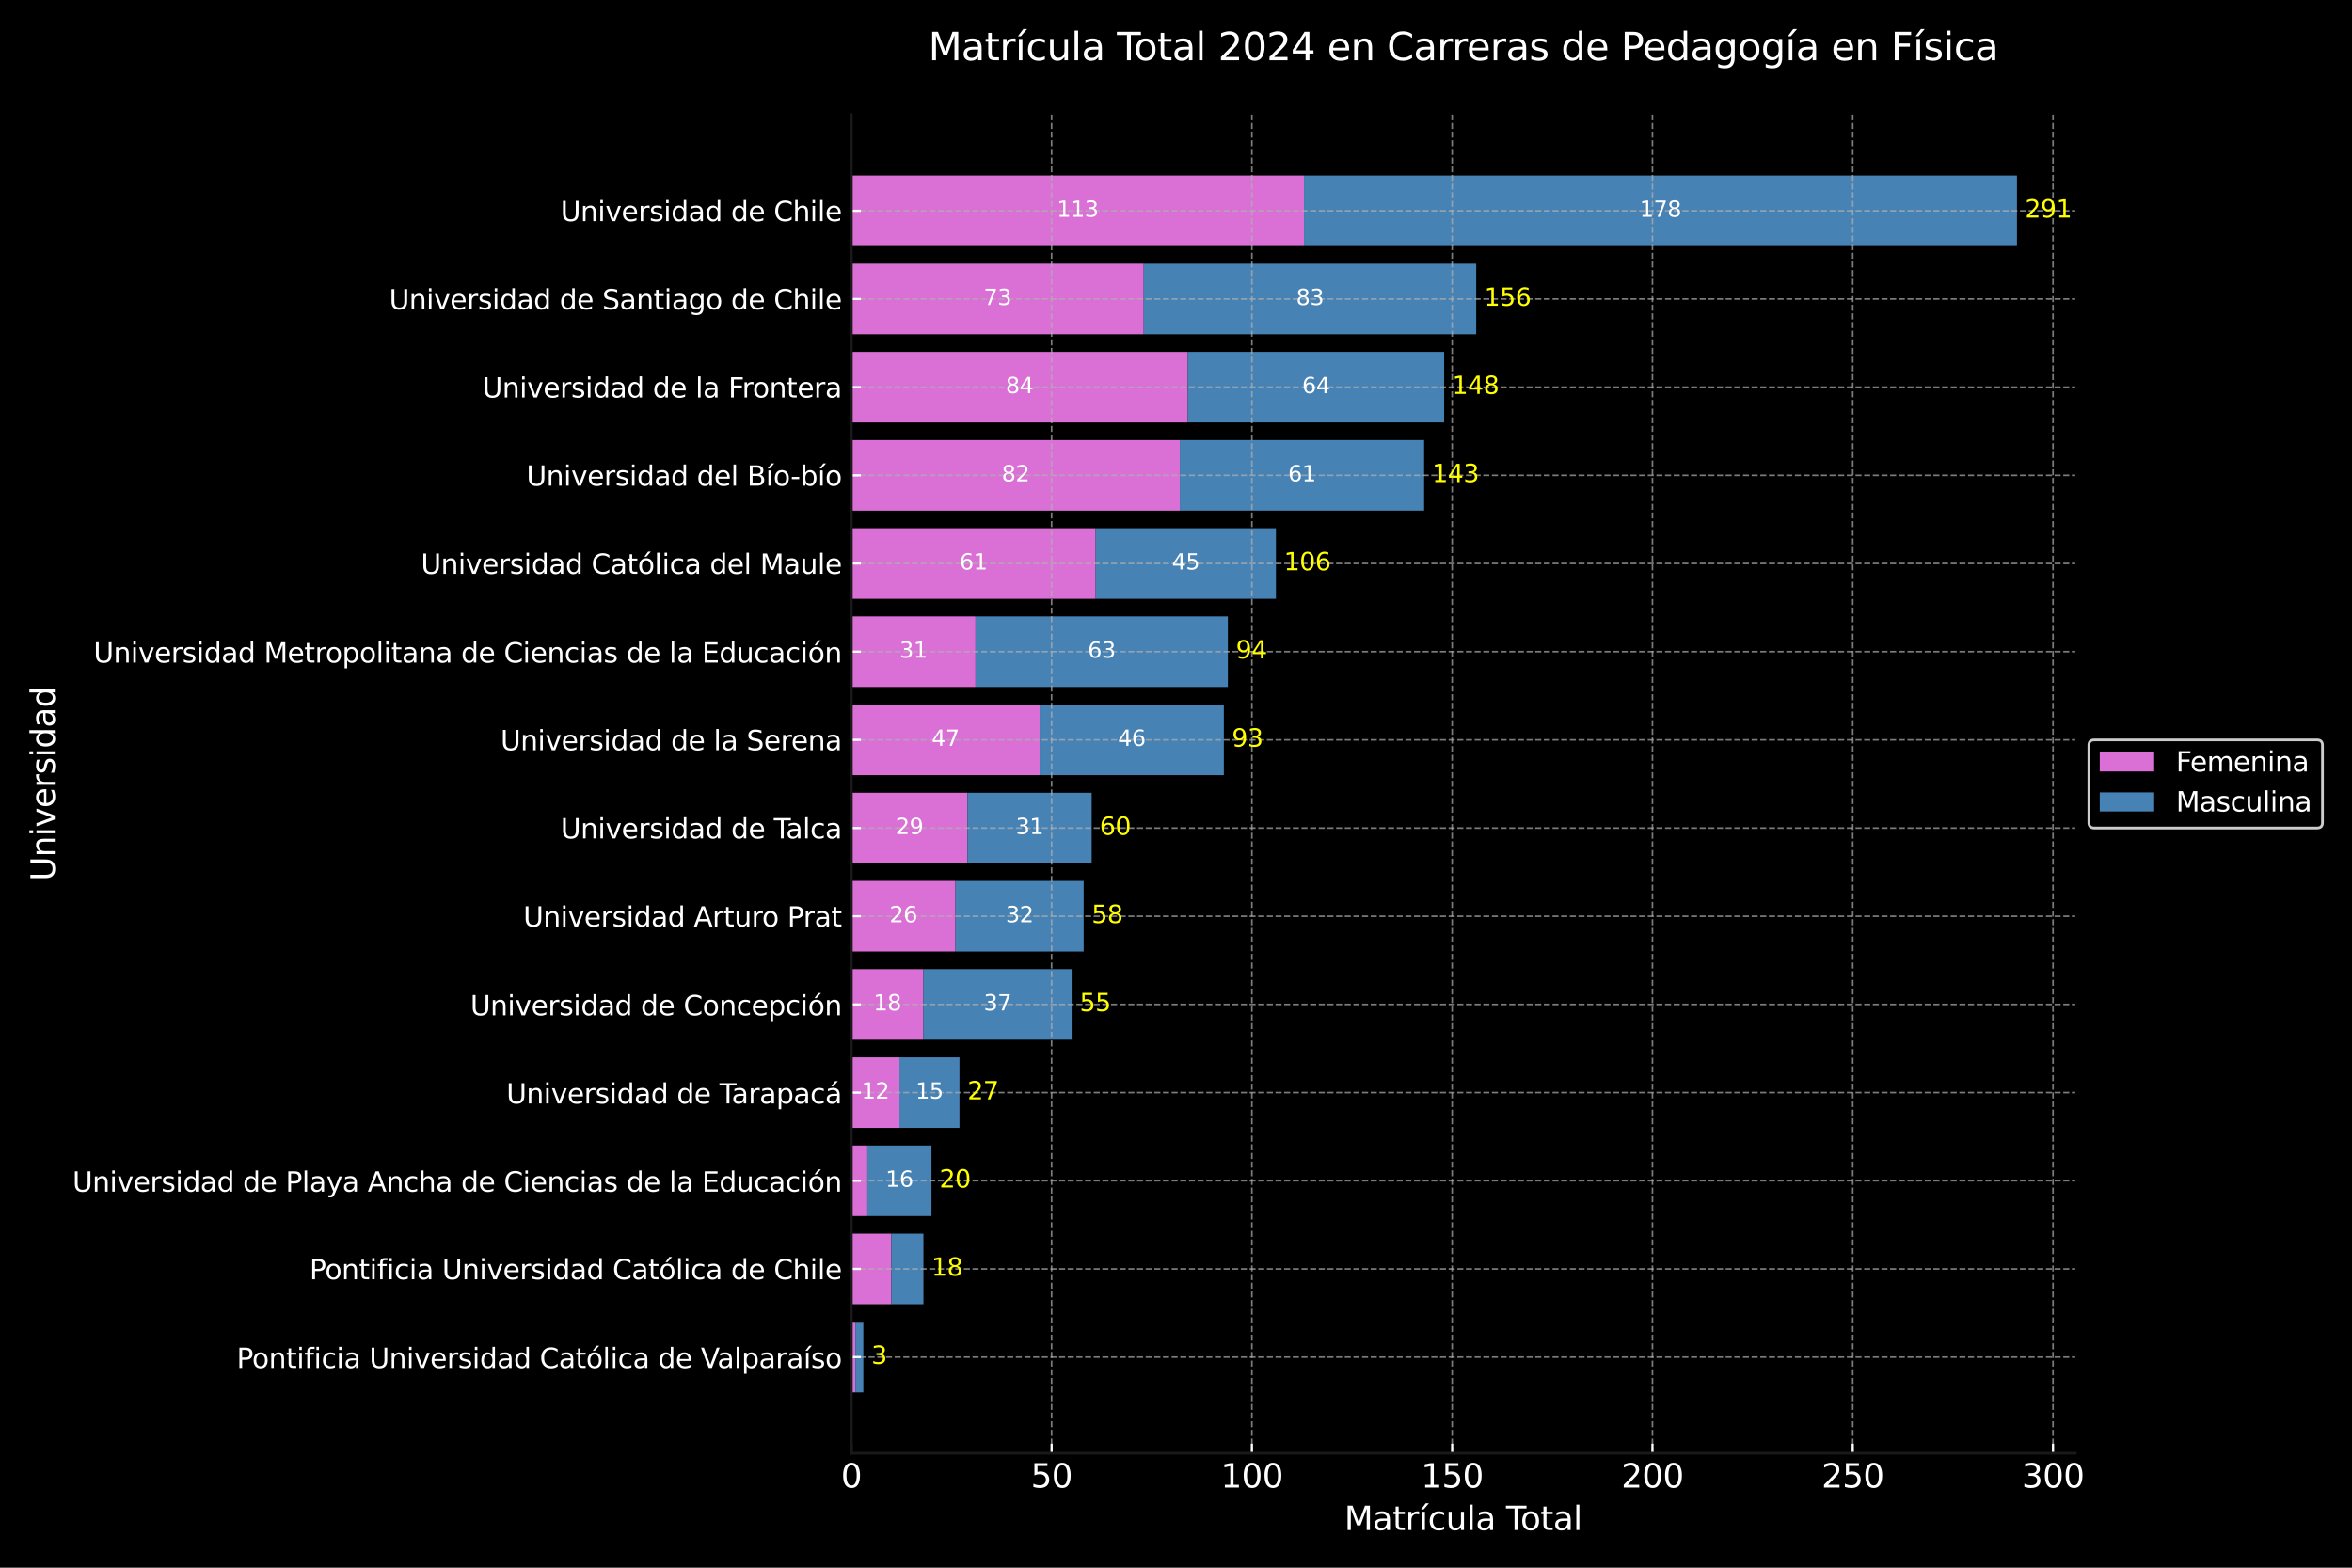 <?xml version="1.0" encoding="utf-8" standalone="no"?>
<!DOCTYPE svg PUBLIC "-//W3C//DTD SVG 1.1//EN"
  "http://www.w3.org/Graphics/SVG/1.1/DTD/svg11.dtd">
<svg xmlns:xlink="http://www.w3.org/1999/xlink" width="864pt" height="576pt" viewBox="0 0 864 576" xmlns="http://www.w3.org/2000/svg" version="1.1">
 <defs>
  <style type="text/css">*{stroke-linejoin: round; stroke-linecap: butt}</style>
 </defs>
 <g id="figure_1">
  <g id="patch_1">
   <path d="M 0 576 
L 864 576 
L 864 0 
L 0 0 
z
"/>
  </g>
  <g id="axes_1">
   <g id="patch_2">
    <path d="M 312.735 533.94 
L 762.34 533.94 
L 762.34 42.14 
L 312.735 42.14 
z
"/>
   </g>
   <g id="patch_3">
    <path d="M 312.735 511.585 
L 314.206 511.585 
L 314.206 485.667 
L 312.735 485.667 
z
" clip-path="url(#pbb2acecf9b)" style="fill: #da70d6"/>
   </g>
   <g id="patch_4">
    <path d="M 312.735 479.188 
L 327.45 479.188 
L 327.45 453.269 
L 312.735 453.269 
z
" clip-path="url(#pbb2acecf9b)" style="fill: #da70d6"/>
   </g>
   <g id="patch_5">
    <path d="M 312.735 446.79 
L 318.621 446.79 
L 318.621 420.871 
L 312.735 420.871 
z
" clip-path="url(#pbb2acecf9b)" style="fill: #da70d6"/>
   </g>
   <g id="patch_6">
    <path d="M 312.735 414.392 
L 330.393 414.392 
L 330.393 388.473 
L 312.735 388.473 
z
" clip-path="url(#pbb2acecf9b)" style="fill: #da70d6"/>
   </g>
   <g id="patch_7">
    <path d="M 312.735 381.994 
L 339.221 381.994 
L 339.221 356.076 
L 312.735 356.076 
z
" clip-path="url(#pbb2acecf9b)" style="fill: #da70d6"/>
   </g>
   <g id="patch_8">
    <path d="M 312.735 349.596 
L 350.993 349.596 
L 350.993 323.678 
L 312.735 323.678 
z
" clip-path="url(#pbb2acecf9b)" style="fill: #da70d6"/>
   </g>
   <g id="patch_9">
    <path d="M 312.735 317.198 
L 355.407 317.198 
L 355.407 291.28 
L 312.735 291.28 
z
" clip-path="url(#pbb2acecf9b)" style="fill: #da70d6"/>
   </g>
   <g id="patch_10">
    <path d="M 312.735 284.8 
L 381.894 284.8 
L 381.894 258.882 
L 312.735 258.882 
z
" clip-path="url(#pbb2acecf9b)" style="fill: #da70d6"/>
   </g>
   <g id="patch_11">
    <path d="M 312.735 252.402 
L 358.35 252.402 
L 358.35 226.484 
L 312.735 226.484 
z
" clip-path="url(#pbb2acecf9b)" style="fill: #da70d6"/>
   </g>
   <g id="patch_12">
    <path d="M 312.735 220.004 
L 402.494 220.004 
L 402.494 194.086 
L 312.735 194.086 
z
" clip-path="url(#pbb2acecf9b)" style="fill: #da70d6"/>
   </g>
   <g id="patch_13">
    <path d="M 312.735 187.607 
L 433.395 187.607 
L 433.395 161.688 
L 312.735 161.688 
z
" clip-path="url(#pbb2acecf9b)" style="fill: #da70d6"/>
   </g>
   <g id="patch_14">
    <path d="M 312.735 155.209 
L 436.338 155.209 
L 436.338 129.29 
L 312.735 129.29 
z
" clip-path="url(#pbb2acecf9b)" style="fill: #da70d6"/>
   </g>
   <g id="patch_15">
    <path d="M 312.735 122.811 
L 420.152 122.811 
L 420.152 96.892 
L 312.735 96.892 
z
" clip-path="url(#pbb2acecf9b)" style="fill: #da70d6"/>
   </g>
   <g id="patch_16">
    <path d="M 312.735 90.413 
L 479.01 90.413 
L 479.01 64.495 
L 312.735 64.495 
z
" clip-path="url(#pbb2acecf9b)" style="fill: #da70d6"/>
   </g>
   <g id="patch_17">
    <path d="M 314.206 511.585 
L 317.149 511.585 
L 317.149 485.667 
L 314.206 485.667 
z
" clip-path="url(#pbb2acecf9b)" style="fill: #4682b4"/>
   </g>
   <g id="patch_18">
    <path d="M 327.45 479.188 
L 339.221 479.188 
L 339.221 453.269 
L 327.45 453.269 
z
" clip-path="url(#pbb2acecf9b)" style="fill: #4682b4"/>
   </g>
   <g id="patch_19">
    <path d="M 318.621 446.79 
L 342.164 446.79 
L 342.164 420.871 
L 318.621 420.871 
z
" clip-path="url(#pbb2acecf9b)" style="fill: #4682b4"/>
   </g>
   <g id="patch_20">
    <path d="M 330.393 414.392 
L 352.464 414.392 
L 352.464 388.473 
L 330.393 388.473 
z
" clip-path="url(#pbb2acecf9b)" style="fill: #4682b4"/>
   </g>
   <g id="patch_21">
    <path d="M 339.221 381.994 
L 393.665 381.994 
L 393.665 356.076 
L 339.221 356.076 
z
" clip-path="url(#pbb2acecf9b)" style="fill: #4682b4"/>
   </g>
   <g id="patch_22">
    <path d="M 350.993 349.596 
L 398.08 349.596 
L 398.08 323.678 
L 350.993 323.678 
z
" clip-path="url(#pbb2acecf9b)" style="fill: #4682b4"/>
   </g>
   <g id="patch_23">
    <path d="M 355.407 317.198 
L 401.023 317.198 
L 401.023 291.28 
L 355.407 291.28 
z
" clip-path="url(#pbb2acecf9b)" style="fill: #4682b4"/>
   </g>
   <g id="patch_24">
    <path d="M 381.894 284.8 
L 449.581 284.8 
L 449.581 258.882 
L 381.894 258.882 
z
" clip-path="url(#pbb2acecf9b)" style="fill: #4682b4"/>
   </g>
   <g id="patch_25">
    <path d="M 358.35 252.402 
L 451.052 252.402 
L 451.052 226.484 
L 358.35 226.484 
z
" clip-path="url(#pbb2acecf9b)" style="fill: #4682b4"/>
   </g>
   <g id="patch_26">
    <path d="M 402.494 220.004 
L 468.71 220.004 
L 468.71 194.086 
L 402.494 194.086 
z
" clip-path="url(#pbb2acecf9b)" style="fill: #4682b4"/>
   </g>
   <g id="patch_27">
    <path d="M 433.395 187.607 
L 523.154 187.607 
L 523.154 161.688 
L 433.395 161.688 
z
" clip-path="url(#pbb2acecf9b)" style="fill: #4682b4"/>
   </g>
   <g id="patch_28">
    <path d="M 436.338 155.209 
L 530.511 155.209 
L 530.511 129.29 
L 436.338 129.29 
z
" clip-path="url(#pbb2acecf9b)" style="fill: #4682b4"/>
   </g>
   <g id="patch_29">
    <path d="M 420.152 122.811 
L 542.283 122.811 
L 542.283 96.892 
L 420.152 96.892 
z
" clip-path="url(#pbb2acecf9b)" style="fill: #4682b4"/>
   </g>
   <g id="patch_30">
    <path d="M 479.01 90.413 
L 740.93 90.413 
L 740.93 64.495 
L 479.01 64.495 
z
" clip-path="url(#pbb2acecf9b)" style="fill: #4682b4"/>
   </g>
   <g id="matplotlib.axis_1">
    <g id="xtick_1">
     <g id="line2d_1">
      <path d="M 312.735 533.94 
L 312.735 42.14 
" clip-path="url(#pbb2acecf9b)" style="fill: none; stroke-dasharray: 2.22,0.96; stroke-dashoffset: 0; stroke: #b0b0b0; stroke-opacity: 0.7; stroke-width: 0.6"/>
     </g>
     <g id="line2d_2">
      <defs>
       <path id="mcb9de20fe8" d="M 0 0 
L 0 -3.5 
" style="stroke: #ffffff; stroke-width: 0.8"/>
      </defs>
      <g>
       <use xlink:href="#mcb9de20fe8" x="312.735" y="533.94" style="fill: #ffffff; stroke: #ffffff; stroke-width: 0.8"/>
      </g>
     </g>
     <g id="text_1">
      <!-- 0 -->
      <g style="fill: #ffffff" transform="translate(308.918 546.558) scale(0.12 -0.12)">
       <defs>
        <path id="DejaVuSans-30" d="M 2034 4250 
Q 1547 4250 1301 3770 
Q 1056 3291 1056 2328 
Q 1056 1369 1301 889 
Q 1547 409 2034 409 
Q 2525 409 2770 889 
Q 3016 1369 3016 2328 
Q 3016 3291 2770 3770 
Q 2525 4250 2034 4250 
z
M 2034 4750 
Q 2819 4750 3233 4129 
Q 3647 3509 3647 2328 
Q 3647 1150 3233 529 
Q 2819 -91 2034 -91 
Q 1250 -91 836 529 
Q 422 1150 422 2328 
Q 422 3509 836 4129 
Q 1250 4750 2034 4750 
z
" transform="scale(0.016)"/>
       </defs>
       <use xlink:href="#DejaVuSans-30"/>
      </g>
     </g>
    </g>
    <g id="xtick_2">
     <g id="line2d_3">
      <path d="M 386.308 533.94 
L 386.308 42.14 
" clip-path="url(#pbb2acecf9b)" style="fill: none; stroke-dasharray: 2.22,0.96; stroke-dashoffset: 0; stroke: #b0b0b0; stroke-opacity: 0.7; stroke-width: 0.6"/>
     </g>
     <g id="line2d_4">
      <g>
       <use xlink:href="#mcb9de20fe8" x="386.308" y="533.94" style="fill: #ffffff; stroke: #ffffff; stroke-width: 0.8"/>
      </g>
     </g>
     <g id="text_2">
      <!-- 50 -->
      <g style="fill: #ffffff" transform="translate(378.673 546.558) scale(0.12 -0.12)">
       <defs>
        <path id="DejaVuSans-35" d="M 691 4666 
L 3169 4666 
L 3169 4134 
L 1269 4134 
L 1269 2991 
Q 1406 3038 1543 3061 
Q 1681 3084 1819 3084 
Q 2600 3084 3056 2656 
Q 3513 2228 3513 1497 
Q 3513 744 3044 326 
Q 2575 -91 1722 -91 
Q 1428 -91 1123 -41 
Q 819 9 494 109 
L 494 744 
Q 775 591 1075 516 
Q 1375 441 1709 441 
Q 2250 441 2565 725 
Q 2881 1009 2881 1497 
Q 2881 1984 2565 2268 
Q 2250 2553 1709 2553 
Q 1456 2553 1204 2497 
Q 953 2441 691 2322 
L 691 4666 
z
" transform="scale(0.016)"/>
       </defs>
       <use xlink:href="#DejaVuSans-35"/>
       <use xlink:href="#DejaVuSans-30" x="63.623"/>
      </g>
     </g>
    </g>
    <g id="xtick_3">
     <g id="line2d_5">
      <path d="M 459.881 533.94 
L 459.881 42.14 
" clip-path="url(#pbb2acecf9b)" style="fill: none; stroke-dasharray: 2.22,0.96; stroke-dashoffset: 0; stroke: #b0b0b0; stroke-opacity: 0.7; stroke-width: 0.6"/>
     </g>
     <g id="line2d_6">
      <g>
       <use xlink:href="#mcb9de20fe8" x="459.881" y="533.94" style="fill: #ffffff; stroke: #ffffff; stroke-width: 0.8"/>
      </g>
     </g>
     <g id="text_3">
      <!-- 100 -->
      <g style="fill: #ffffff" transform="translate(448.429 546.558) scale(0.12 -0.12)">
       <defs>
        <path id="DejaVuSans-31" d="M 794 531 
L 1825 531 
L 1825 4091 
L 703 3866 
L 703 4441 
L 1819 4666 
L 2450 4666 
L 2450 531 
L 3481 531 
L 3481 0 
L 794 0 
L 794 531 
z
" transform="scale(0.016)"/>
       </defs>
       <use xlink:href="#DejaVuSans-31"/>
       <use xlink:href="#DejaVuSans-30" x="63.623"/>
       <use xlink:href="#DejaVuSans-30" x="127.246"/>
      </g>
     </g>
    </g>
    <g id="xtick_4">
     <g id="line2d_7">
      <path d="M 533.454 533.94 
L 533.454 42.14 
" clip-path="url(#pbb2acecf9b)" style="fill: none; stroke-dasharray: 2.22,0.96; stroke-dashoffset: 0; stroke: #b0b0b0; stroke-opacity: 0.7; stroke-width: 0.6"/>
     </g>
     <g id="line2d_8">
      <g>
       <use xlink:href="#mcb9de20fe8" x="533.454" y="533.94" style="fill: #ffffff; stroke: #ffffff; stroke-width: 0.8"/>
      </g>
     </g>
     <g id="text_4">
      <!-- 150 -->
      <g style="fill: #ffffff" transform="translate(522.002 546.558) scale(0.12 -0.12)">
       <use xlink:href="#DejaVuSans-31"/>
       <use xlink:href="#DejaVuSans-35" x="63.623"/>
       <use xlink:href="#DejaVuSans-30" x="127.246"/>
      </g>
     </g>
    </g>
    <g id="xtick_5">
     <g id="line2d_9">
      <path d="M 607.027 533.94 
L 607.027 42.14 
" clip-path="url(#pbb2acecf9b)" style="fill: none; stroke-dasharray: 2.22,0.96; stroke-dashoffset: 0; stroke: #b0b0b0; stroke-opacity: 0.7; stroke-width: 0.6"/>
     </g>
     <g id="line2d_10">
      <g>
       <use xlink:href="#mcb9de20fe8" x="607.027" y="533.94" style="fill: #ffffff; stroke: #ffffff; stroke-width: 0.8"/>
      </g>
     </g>
     <g id="text_5">
      <!-- 200 -->
      <g style="fill: #ffffff" transform="translate(595.575 546.558) scale(0.12 -0.12)">
       <defs>
        <path id="DejaVuSans-32" d="M 1228 531 
L 3431 531 
L 3431 0 
L 469 0 
L 469 531 
Q 828 903 1448 1529 
Q 2069 2156 2228 2338 
Q 2531 2678 2651 2914 
Q 2772 3150 2772 3378 
Q 2772 3750 2511 3984 
Q 2250 4219 1831 4219 
Q 1534 4219 1204 4116 
Q 875 4013 500 3803 
L 500 4441 
Q 881 4594 1212 4672 
Q 1544 4750 1819 4750 
Q 2544 4750 2975 4387 
Q 3406 4025 3406 3419 
Q 3406 3131 3298 2873 
Q 3191 2616 2906 2266 
Q 2828 2175 2409 1742 
Q 1991 1309 1228 531 
z
" transform="scale(0.016)"/>
       </defs>
       <use xlink:href="#DejaVuSans-32"/>
       <use xlink:href="#DejaVuSans-30" x="63.623"/>
       <use xlink:href="#DejaVuSans-30" x="127.246"/>
      </g>
     </g>
    </g>
    <g id="xtick_6">
     <g id="line2d_11">
      <path d="M 680.6 533.94 
L 680.6 42.14 
" clip-path="url(#pbb2acecf9b)" style="fill: none; stroke-dasharray: 2.22,0.96; stroke-dashoffset: 0; stroke: #b0b0b0; stroke-opacity: 0.7; stroke-width: 0.6"/>
     </g>
     <g id="line2d_12">
      <g>
       <use xlink:href="#mcb9de20fe8" x="680.6" y="533.94" style="fill: #ffffff; stroke: #ffffff; stroke-width: 0.8"/>
      </g>
     </g>
     <g id="text_6">
      <!-- 250 -->
      <g style="fill: #ffffff" transform="translate(669.148 546.558) scale(0.12 -0.12)">
       <use xlink:href="#DejaVuSans-32"/>
       <use xlink:href="#DejaVuSans-35" x="63.623"/>
       <use xlink:href="#DejaVuSans-30" x="127.246"/>
      </g>
     </g>
    </g>
    <g id="xtick_7">
     <g id="line2d_13">
      <path d="M 754.173 533.94 
L 754.173 42.14 
" clip-path="url(#pbb2acecf9b)" style="fill: none; stroke-dasharray: 2.22,0.96; stroke-dashoffset: 0; stroke: #b0b0b0; stroke-opacity: 0.7; stroke-width: 0.6"/>
     </g>
     <g id="line2d_14">
      <g>
       <use xlink:href="#mcb9de20fe8" x="754.173" y="533.94" style="fill: #ffffff; stroke: #ffffff; stroke-width: 0.8"/>
      </g>
     </g>
     <g id="text_7">
      <!-- 300 -->
      <g style="fill: #ffffff" transform="translate(742.721 546.558) scale(0.12 -0.12)">
       <defs>
        <path id="DejaVuSans-33" d="M 2597 2516 
Q 3050 2419 3304 2112 
Q 3559 1806 3559 1356 
Q 3559 666 3084 287 
Q 2609 -91 1734 -91 
Q 1441 -91 1130 -33 
Q 819 25 488 141 
L 488 750 
Q 750 597 1062 519 
Q 1375 441 1716 441 
Q 2309 441 2620 675 
Q 2931 909 2931 1356 
Q 2931 1769 2642 2001 
Q 2353 2234 1838 2234 
L 1294 2234 
L 1294 2753 
L 1863 2753 
Q 2328 2753 2575 2939 
Q 2822 3125 2822 3475 
Q 2822 3834 2567 4026 
Q 2313 4219 1838 4219 
Q 1578 4219 1281 4162 
Q 984 4106 628 3988 
L 628 4550 
Q 988 4650 1302 4700 
Q 1616 4750 1894 4750 
Q 2613 4750 3031 4423 
Q 3450 4097 3450 3541 
Q 3450 3153 3228 2886 
Q 3006 2619 2597 2516 
z
" transform="scale(0.016)"/>
       </defs>
       <use xlink:href="#DejaVuSans-33"/>
       <use xlink:href="#DejaVuSans-30" x="63.623"/>
       <use xlink:href="#DejaVuSans-30" x="127.246"/>
      </g>
     </g>
    </g>
    <g id="text_8">
     <!-- Matrícula Total -->
     <g style="fill: #ffffff" transform="translate(493.834 562.172) scale(0.12 -0.12)">
      <defs>
       <path id="DejaVuSans-4d" d="M 628 4666 
L 1569 4666 
L 2759 1491 
L 3956 4666 
L 4897 4666 
L 4897 0 
L 4281 0 
L 4281 4097 
L 3078 897 
L 2444 897 
L 1241 4097 
L 1241 0 
L 628 0 
L 628 4666 
z
" transform="scale(0.016)"/>
       <path id="DejaVuSans-61" d="M 2194 1759 
Q 1497 1759 1228 1600 
Q 959 1441 959 1056 
Q 959 750 1161 570 
Q 1363 391 1709 391 
Q 2188 391 2477 730 
Q 2766 1069 2766 1631 
L 2766 1759 
L 2194 1759 
z
M 3341 1997 
L 3341 0 
L 2766 0 
L 2766 531 
Q 2569 213 2275 61 
Q 1981 -91 1556 -91 
Q 1019 -91 701 211 
Q 384 513 384 1019 
Q 384 1609 779 1909 
Q 1175 2209 1959 2209 
L 2766 2209 
L 2766 2266 
Q 2766 2663 2505 2880 
Q 2244 3097 1772 3097 
Q 1472 3097 1187 3025 
Q 903 2953 641 2809 
L 641 3341 
Q 956 3463 1253 3523 
Q 1550 3584 1831 3584 
Q 2591 3584 2966 3190 
Q 3341 2797 3341 1997 
z
" transform="scale(0.016)"/>
       <path id="DejaVuSans-74" d="M 1172 4494 
L 1172 3500 
L 2356 3500 
L 2356 3053 
L 1172 3053 
L 1172 1153 
Q 1172 725 1289 603 
Q 1406 481 1766 481 
L 2356 481 
L 2356 0 
L 1766 0 
Q 1100 0 847 248 
Q 594 497 594 1153 
L 594 3053 
L 172 3053 
L 172 3500 
L 594 3500 
L 594 4494 
L 1172 4494 
z
" transform="scale(0.016)"/>
       <path id="DejaVuSans-72" d="M 2631 2963 
Q 2534 3019 2420 3045 
Q 2306 3072 2169 3072 
Q 1681 3072 1420 2755 
Q 1159 2438 1159 1844 
L 1159 0 
L 581 0 
L 581 3500 
L 1159 3500 
L 1159 2956 
Q 1341 3275 1631 3429 
Q 1922 3584 2338 3584 
Q 2397 3584 2469 3576 
Q 2541 3569 2628 3553 
L 2631 2963 
z
" transform="scale(0.016)"/>
       <path id="DejaVuSans-ed" d="M 1322 5119 
L 1944 5119 
L 926 3944 
L 447 3944 
L 1322 5119 
z
M 603 3500 
L 1178 3500 
L 1178 0 
L 603 0 
L 603 3500 
z
M 891 3584 
L 891 3584 
z
" transform="scale(0.016)"/>
       <path id="DejaVuSans-63" d="M 3122 3366 
L 3122 2828 
Q 2878 2963 2633 3030 
Q 2388 3097 2138 3097 
Q 1578 3097 1268 2742 
Q 959 2388 959 1747 
Q 959 1106 1268 751 
Q 1578 397 2138 397 
Q 2388 397 2633 464 
Q 2878 531 3122 666 
L 3122 134 
Q 2881 22 2623 -34 
Q 2366 -91 2075 -91 
Q 1284 -91 818 406 
Q 353 903 353 1747 
Q 353 2603 823 3093 
Q 1294 3584 2113 3584 
Q 2378 3584 2631 3529 
Q 2884 3475 3122 3366 
z
" transform="scale(0.016)"/>
       <path id="DejaVuSans-75" d="M 544 1381 
L 544 3500 
L 1119 3500 
L 1119 1403 
Q 1119 906 1312 657 
Q 1506 409 1894 409 
Q 2359 409 2629 706 
Q 2900 1003 2900 1516 
L 2900 3500 
L 3475 3500 
L 3475 0 
L 2900 0 
L 2900 538 
Q 2691 219 2414 64 
Q 2138 -91 1772 -91 
Q 1169 -91 856 284 
Q 544 659 544 1381 
z
M 1991 3584 
L 1991 3584 
z
" transform="scale(0.016)"/>
       <path id="DejaVuSans-6c" d="M 603 4863 
L 1178 4863 
L 1178 0 
L 603 0 
L 603 4863 
z
" transform="scale(0.016)"/>
       <path id="DejaVuSans-20" transform="scale(0.016)"/>
       <path id="DejaVuSans-54" d="M -19 4666 
L 3928 4666 
L 3928 4134 
L 2272 4134 
L 2272 0 
L 1638 0 
L 1638 4134 
L -19 4134 
L -19 4666 
z
" transform="scale(0.016)"/>
       <path id="DejaVuSans-6f" d="M 1959 3097 
Q 1497 3097 1228 2736 
Q 959 2375 959 1747 
Q 959 1119 1226 758 
Q 1494 397 1959 397 
Q 2419 397 2687 759 
Q 2956 1122 2956 1747 
Q 2956 2369 2687 2733 
Q 2419 3097 1959 3097 
z
M 1959 3584 
Q 2709 3584 3137 3096 
Q 3566 2609 3566 1747 
Q 3566 888 3137 398 
Q 2709 -91 1959 -91 
Q 1206 -91 779 398 
Q 353 888 353 1747 
Q 353 2609 779 3096 
Q 1206 3584 1959 3584 
z
" transform="scale(0.016)"/>
      </defs>
      <use xlink:href="#DejaVuSans-4d"/>
      <use xlink:href="#DejaVuSans-61" x="86.279"/>
      <use xlink:href="#DejaVuSans-74" x="147.559"/>
      <use xlink:href="#DejaVuSans-72" x="186.768"/>
      <use xlink:href="#DejaVuSans-ed" x="227.881"/>
      <use xlink:href="#DejaVuSans-63" x="255.664"/>
      <use xlink:href="#DejaVuSans-75" x="310.645"/>
      <use xlink:href="#DejaVuSans-6c" x="374.023"/>
      <use xlink:href="#DejaVuSans-61" x="401.807"/>
      <use xlink:href="#DejaVuSans-20" x="463.086"/>
      <use xlink:href="#DejaVuSans-54" x="494.873"/>
      <use xlink:href="#DejaVuSans-6f" x="538.957"/>
      <use xlink:href="#DejaVuSans-74" x="600.139"/>
      <use xlink:href="#DejaVuSans-61" x="639.348"/>
      <use xlink:href="#DejaVuSans-6c" x="700.627"/>
     </g>
    </g>
   </g>
   <g id="matplotlib.axis_2">
    <g id="ytick_1">
     <g id="line2d_15">
      <path d="M 312.735 498.626 
L 762.34 498.626 
" clip-path="url(#pbb2acecf9b)" style="fill: none; stroke-dasharray: 2.22,0.96; stroke-dashoffset: 0; stroke: #b0b0b0; stroke-opacity: 0.7; stroke-width: 0.6"/>
     </g>
     <g id="line2d_16">
      <defs>
       <path id="mf699c9bcea" d="M 0 0 
L 3.5 0 
" style="stroke: #ffffff; stroke-width: 0.8"/>
      </defs>
      <g>
       <use xlink:href="#mf699c9bcea" x="312.735" y="498.626" style="fill: #ffffff; stroke: #ffffff; stroke-width: 0.8"/>
      </g>
     </g>
     <g id="text_9">
      <!-- Pontificia Universidad Católica de Valparaíso -->
      <g style="fill: #ffffff" transform="translate(86.94 502.626) scale(0.1 -0.1)">
       <defs>
        <path id="DejaVuSans-50" d="M 1259 4147 
L 1259 2394 
L 2053 2394 
Q 2494 2394 2734 2622 
Q 2975 2850 2975 3272 
Q 2975 3691 2734 3919 
Q 2494 4147 2053 4147 
L 1259 4147 
z
M 628 4666 
L 2053 4666 
Q 2838 4666 3239 4311 
Q 3641 3956 3641 3272 
Q 3641 2581 3239 2228 
Q 2838 1875 2053 1875 
L 1259 1875 
L 1259 0 
L 628 0 
L 628 4666 
z
" transform="scale(0.016)"/>
        <path id="DejaVuSans-6e" d="M 3513 2113 
L 3513 0 
L 2938 0 
L 2938 2094 
Q 2938 2591 2744 2837 
Q 2550 3084 2163 3084 
Q 1697 3084 1428 2787 
Q 1159 2491 1159 1978 
L 1159 0 
L 581 0 
L 581 3500 
L 1159 3500 
L 1159 2956 
Q 1366 3272 1645 3428 
Q 1925 3584 2291 3584 
Q 2894 3584 3203 3211 
Q 3513 2838 3513 2113 
z
" transform="scale(0.016)"/>
        <path id="DejaVuSans-69" d="M 603 3500 
L 1178 3500 
L 1178 0 
L 603 0 
L 603 3500 
z
M 603 4863 
L 1178 4863 
L 1178 4134 
L 603 4134 
L 603 4863 
z
" transform="scale(0.016)"/>
        <path id="DejaVuSans-66" d="M 2375 4863 
L 2375 4384 
L 1825 4384 
Q 1516 4384 1395 4259 
Q 1275 4134 1275 3809 
L 1275 3500 
L 2222 3500 
L 2222 3053 
L 1275 3053 
L 1275 0 
L 697 0 
L 697 3053 
L 147 3053 
L 147 3500 
L 697 3500 
L 697 3744 
Q 697 4328 969 4595 
Q 1241 4863 1831 4863 
L 2375 4863 
z
" transform="scale(0.016)"/>
        <path id="DejaVuSans-55" d="M 556 4666 
L 1191 4666 
L 1191 1831 
Q 1191 1081 1462 751 
Q 1734 422 2344 422 
Q 2950 422 3222 751 
Q 3494 1081 3494 1831 
L 3494 4666 
L 4128 4666 
L 4128 1753 
Q 4128 841 3676 375 
Q 3225 -91 2344 -91 
Q 1459 -91 1007 375 
Q 556 841 556 1753 
L 556 4666 
z
" transform="scale(0.016)"/>
        <path id="DejaVuSans-76" d="M 191 3500 
L 800 3500 
L 1894 563 
L 2988 3500 
L 3597 3500 
L 2284 0 
L 1503 0 
L 191 3500 
z
" transform="scale(0.016)"/>
        <path id="DejaVuSans-65" d="M 3597 1894 
L 3597 1613 
L 953 1613 
Q 991 1019 1311 708 
Q 1631 397 2203 397 
Q 2534 397 2845 478 
Q 3156 559 3463 722 
L 3463 178 
Q 3153 47 2828 -22 
Q 2503 -91 2169 -91 
Q 1331 -91 842 396 
Q 353 884 353 1716 
Q 353 2575 817 3079 
Q 1281 3584 2069 3584 
Q 2775 3584 3186 3129 
Q 3597 2675 3597 1894 
z
M 3022 2063 
Q 3016 2534 2758 2815 
Q 2500 3097 2075 3097 
Q 1594 3097 1305 2825 
Q 1016 2553 972 2059 
L 3022 2063 
z
" transform="scale(0.016)"/>
        <path id="DejaVuSans-73" d="M 2834 3397 
L 2834 2853 
Q 2591 2978 2328 3040 
Q 2066 3103 1784 3103 
Q 1356 3103 1142 2972 
Q 928 2841 928 2578 
Q 928 2378 1081 2264 
Q 1234 2150 1697 2047 
L 1894 2003 
Q 2506 1872 2764 1633 
Q 3022 1394 3022 966 
Q 3022 478 2636 193 
Q 2250 -91 1575 -91 
Q 1294 -91 989 -36 
Q 684 19 347 128 
L 347 722 
Q 666 556 975 473 
Q 1284 391 1588 391 
Q 1994 391 2212 530 
Q 2431 669 2431 922 
Q 2431 1156 2273 1281 
Q 2116 1406 1581 1522 
L 1381 1569 
Q 847 1681 609 1914 
Q 372 2147 372 2553 
Q 372 3047 722 3315 
Q 1072 3584 1716 3584 
Q 2034 3584 2315 3537 
Q 2597 3491 2834 3397 
z
" transform="scale(0.016)"/>
        <path id="DejaVuSans-64" d="M 2906 2969 
L 2906 4863 
L 3481 4863 
L 3481 0 
L 2906 0 
L 2906 525 
Q 2725 213 2448 61 
Q 2172 -91 1784 -91 
Q 1150 -91 751 415 
Q 353 922 353 1747 
Q 353 2572 751 3078 
Q 1150 3584 1784 3584 
Q 2172 3584 2448 3432 
Q 2725 3281 2906 2969 
z
M 947 1747 
Q 947 1113 1208 752 
Q 1469 391 1925 391 
Q 2381 391 2643 752 
Q 2906 1113 2906 1747 
Q 2906 2381 2643 2742 
Q 2381 3103 1925 3103 
Q 1469 3103 1208 2742 
Q 947 2381 947 1747 
z
" transform="scale(0.016)"/>
        <path id="DejaVuSans-43" d="M 4122 4306 
L 4122 3641 
Q 3803 3938 3442 4084 
Q 3081 4231 2675 4231 
Q 1875 4231 1450 3742 
Q 1025 3253 1025 2328 
Q 1025 1406 1450 917 
Q 1875 428 2675 428 
Q 3081 428 3442 575 
Q 3803 722 4122 1019 
L 4122 359 
Q 3791 134 3420 21 
Q 3050 -91 2638 -91 
Q 1578 -91 968 557 
Q 359 1206 359 2328 
Q 359 3453 968 4101 
Q 1578 4750 2638 4750 
Q 3056 4750 3426 4639 
Q 3797 4528 4122 4306 
z
" transform="scale(0.016)"/>
        <path id="DejaVuSans-f3" d="M 1959 3097 
Q 1497 3097 1228 2736 
Q 959 2375 959 1747 
Q 959 1119 1226 758 
Q 1494 397 1959 397 
Q 2419 397 2687 759 
Q 2956 1122 2956 1747 
Q 2956 2369 2687 2733 
Q 2419 3097 1959 3097 
z
M 1959 3584 
Q 2709 3584 3137 3096 
Q 3566 2609 3566 1747 
Q 3566 888 3137 398 
Q 2709 -91 1959 -91 
Q 1206 -91 779 398 
Q 353 888 353 1747 
Q 353 2609 779 3096 
Q 1206 3584 1959 3584 
z
M 2394 5119 
L 3016 5119 
L 1998 3944 
L 1519 3944 
L 2394 5119 
z
" transform="scale(0.016)"/>
        <path id="DejaVuSans-56" d="M 1831 0 
L 50 4666 
L 709 4666 
L 2188 738 
L 3669 4666 
L 4325 4666 
L 2547 0 
L 1831 0 
z
" transform="scale(0.016)"/>
        <path id="DejaVuSans-70" d="M 1159 525 
L 1159 -1331 
L 581 -1331 
L 581 3500 
L 1159 3500 
L 1159 2969 
Q 1341 3281 1617 3432 
Q 1894 3584 2278 3584 
Q 2916 3584 3314 3078 
Q 3713 2572 3713 1747 
Q 3713 922 3314 415 
Q 2916 -91 2278 -91 
Q 1894 -91 1617 61 
Q 1341 213 1159 525 
z
M 3116 1747 
Q 3116 2381 2855 2742 
Q 2594 3103 2138 3103 
Q 1681 3103 1420 2742 
Q 1159 2381 1159 1747 
Q 1159 1113 1420 752 
Q 1681 391 2138 391 
Q 2594 391 2855 752 
Q 3116 1113 3116 1747 
z
" transform="scale(0.016)"/>
       </defs>
       <use xlink:href="#DejaVuSans-50"/>
       <use xlink:href="#DejaVuSans-6f" x="56.678"/>
       <use xlink:href="#DejaVuSans-6e" x="117.859"/>
       <use xlink:href="#DejaVuSans-74" x="181.238"/>
       <use xlink:href="#DejaVuSans-69" x="220.447"/>
       <use xlink:href="#DejaVuSans-66" x="248.23"/>
       <use xlink:href="#DejaVuSans-69" x="283.436"/>
       <use xlink:href="#DejaVuSans-63" x="311.219"/>
       <use xlink:href="#DejaVuSans-69" x="366.199"/>
       <use xlink:href="#DejaVuSans-61" x="393.982"/>
       <use xlink:href="#DejaVuSans-20" x="455.262"/>
       <use xlink:href="#DejaVuSans-55" x="487.049"/>
       <use xlink:href="#DejaVuSans-6e" x="560.242"/>
       <use xlink:href="#DejaVuSans-69" x="623.621"/>
       <use xlink:href="#DejaVuSans-76" x="651.404"/>
       <use xlink:href="#DejaVuSans-65" x="710.584"/>
       <use xlink:href="#DejaVuSans-72" x="772.107"/>
       <use xlink:href="#DejaVuSans-73" x="813.221"/>
       <use xlink:href="#DejaVuSans-69" x="865.32"/>
       <use xlink:href="#DejaVuSans-64" x="893.104"/>
       <use xlink:href="#DejaVuSans-61" x="956.58"/>
       <use xlink:href="#DejaVuSans-64" x="1017.859"/>
       <use xlink:href="#DejaVuSans-20" x="1081.336"/>
       <use xlink:href="#DejaVuSans-43" x="1113.123"/>
       <use xlink:href="#DejaVuSans-61" x="1182.947"/>
       <use xlink:href="#DejaVuSans-74" x="1244.227"/>
       <use xlink:href="#DejaVuSans-f3" x="1283.436"/>
       <use xlink:href="#DejaVuSans-6c" x="1344.617"/>
       <use xlink:href="#DejaVuSans-69" x="1372.4"/>
       <use xlink:href="#DejaVuSans-63" x="1400.184"/>
       <use xlink:href="#DejaVuSans-61" x="1455.164"/>
       <use xlink:href="#DejaVuSans-20" x="1516.443"/>
       <use xlink:href="#DejaVuSans-64" x="1548.23"/>
       <use xlink:href="#DejaVuSans-65" x="1611.707"/>
       <use xlink:href="#DejaVuSans-20" x="1673.23"/>
       <use xlink:href="#DejaVuSans-56" x="1705.018"/>
       <use xlink:href="#DejaVuSans-61" x="1765.676"/>
       <use xlink:href="#DejaVuSans-6c" x="1826.955"/>
       <use xlink:href="#DejaVuSans-70" x="1854.738"/>
       <use xlink:href="#DejaVuSans-61" x="1918.215"/>
       <use xlink:href="#DejaVuSans-72" x="1979.494"/>
       <use xlink:href="#DejaVuSans-61" x="2020.607"/>
       <use xlink:href="#DejaVuSans-ed" x="2081.887"/>
       <use xlink:href="#DejaVuSans-73" x="2109.67"/>
       <use xlink:href="#DejaVuSans-6f" x="2161.77"/>
      </g>
     </g>
    </g>
    <g id="ytick_2">
     <g id="line2d_17">
      <path d="M 312.735 466.228 
L 762.34 466.228 
" clip-path="url(#pbb2acecf9b)" style="fill: none; stroke-dasharray: 2.22,0.96; stroke-dashoffset: 0; stroke: #b0b0b0; stroke-opacity: 0.7; stroke-width: 0.6"/>
     </g>
     <g id="line2d_18">
      <g>
       <use xlink:href="#mf699c9bcea" x="312.735" y="466.228" style="fill: #ffffff; stroke: #ffffff; stroke-width: 0.8"/>
      </g>
     </g>
     <g id="text_10">
      <!-- Pontificia Universidad Católica de Chile -->
      <g style="fill: #ffffff" transform="translate(113.704 470.028) scale(0.1 -0.1)">
       <defs>
        <path id="DejaVuSans-68" d="M 3513 2113 
L 3513 0 
L 2938 0 
L 2938 2094 
Q 2938 2591 2744 2837 
Q 2550 3084 2163 3084 
Q 1697 3084 1428 2787 
Q 1159 2491 1159 1978 
L 1159 0 
L 581 0 
L 581 4863 
L 1159 4863 
L 1159 2956 
Q 1366 3272 1645 3428 
Q 1925 3584 2291 3584 
Q 2894 3584 3203 3211 
Q 3513 2838 3513 2113 
z
" transform="scale(0.016)"/>
       </defs>
       <use xlink:href="#DejaVuSans-50"/>
       <use xlink:href="#DejaVuSans-6f" x="56.678"/>
       <use xlink:href="#DejaVuSans-6e" x="117.859"/>
       <use xlink:href="#DejaVuSans-74" x="181.238"/>
       <use xlink:href="#DejaVuSans-69" x="220.447"/>
       <use xlink:href="#DejaVuSans-66" x="248.23"/>
       <use xlink:href="#DejaVuSans-69" x="283.436"/>
       <use xlink:href="#DejaVuSans-63" x="311.219"/>
       <use xlink:href="#DejaVuSans-69" x="366.199"/>
       <use xlink:href="#DejaVuSans-61" x="393.982"/>
       <use xlink:href="#DejaVuSans-20" x="455.262"/>
       <use xlink:href="#DejaVuSans-55" x="487.049"/>
       <use xlink:href="#DejaVuSans-6e" x="560.242"/>
       <use xlink:href="#DejaVuSans-69" x="623.621"/>
       <use xlink:href="#DejaVuSans-76" x="651.404"/>
       <use xlink:href="#DejaVuSans-65" x="710.584"/>
       <use xlink:href="#DejaVuSans-72" x="772.107"/>
       <use xlink:href="#DejaVuSans-73" x="813.221"/>
       <use xlink:href="#DejaVuSans-69" x="865.32"/>
       <use xlink:href="#DejaVuSans-64" x="893.104"/>
       <use xlink:href="#DejaVuSans-61" x="956.58"/>
       <use xlink:href="#DejaVuSans-64" x="1017.859"/>
       <use xlink:href="#DejaVuSans-20" x="1081.336"/>
       <use xlink:href="#DejaVuSans-43" x="1113.123"/>
       <use xlink:href="#DejaVuSans-61" x="1182.947"/>
       <use xlink:href="#DejaVuSans-74" x="1244.227"/>
       <use xlink:href="#DejaVuSans-f3" x="1283.436"/>
       <use xlink:href="#DejaVuSans-6c" x="1344.617"/>
       <use xlink:href="#DejaVuSans-69" x="1372.4"/>
       <use xlink:href="#DejaVuSans-63" x="1400.184"/>
       <use xlink:href="#DejaVuSans-61" x="1455.164"/>
       <use xlink:href="#DejaVuSans-20" x="1516.443"/>
       <use xlink:href="#DejaVuSans-64" x="1548.23"/>
       <use xlink:href="#DejaVuSans-65" x="1611.707"/>
       <use xlink:href="#DejaVuSans-20" x="1673.23"/>
       <use xlink:href="#DejaVuSans-43" x="1705.018"/>
       <use xlink:href="#DejaVuSans-68" x="1774.842"/>
       <use xlink:href="#DejaVuSans-69" x="1838.221"/>
       <use xlink:href="#DejaVuSans-6c" x="1866.004"/>
       <use xlink:href="#DejaVuSans-65" x="1893.787"/>
      </g>
     </g>
    </g>
    <g id="ytick_3">
     <g id="line2d_19">
      <path d="M 312.735 433.831 
L 762.34 433.831 
" clip-path="url(#pbb2acecf9b)" style="fill: none; stroke-dasharray: 2.22,0.96; stroke-dashoffset: 0; stroke: #b0b0b0; stroke-opacity: 0.7; stroke-width: 0.6"/>
     </g>
     <g id="line2d_20">
      <g>
       <use xlink:href="#mf699c9bcea" x="312.735" y="433.831" style="fill: #ffffff; stroke: #ffffff; stroke-width: 0.8"/>
      </g>
     </g>
     <g id="text_11">
      <!-- Universidad de Playa Ancha de Ciencias de la Educación -->
      <g style="fill: #ffffff" transform="translate(26.615 437.83) scale(0.1 -0.1)">
       <defs>
        <path id="DejaVuSans-79" d="M 2059 -325 
Q 1816 -950 1584 -1140 
Q 1353 -1331 966 -1331 
L 506 -1331 
L 506 -850 
L 844 -850 
Q 1081 -850 1212 -737 
Q 1344 -625 1503 -206 
L 1606 56 
L 191 3500 
L 800 3500 
L 1894 763 
L 2988 3500 
L 3597 3500 
L 2059 -325 
z
" transform="scale(0.016)"/>
        <path id="DejaVuSans-41" d="M 2188 4044 
L 1331 1722 
L 3047 1722 
L 2188 4044 
z
M 1831 4666 
L 2547 4666 
L 4325 0 
L 3669 0 
L 3244 1197 
L 1141 1197 
L 716 0 
L 50 0 
L 1831 4666 
z
" transform="scale(0.016)"/>
        <path id="DejaVuSans-45" d="M 628 4666 
L 3578 4666 
L 3578 4134 
L 1259 4134 
L 1259 2753 
L 3481 2753 
L 3481 2222 
L 1259 2222 
L 1259 531 
L 3634 531 
L 3634 0 
L 628 0 
L 628 4666 
z
" transform="scale(0.016)"/>
       </defs>
       <use xlink:href="#DejaVuSans-55"/>
       <use xlink:href="#DejaVuSans-6e" x="73.193"/>
       <use xlink:href="#DejaVuSans-69" x="136.572"/>
       <use xlink:href="#DejaVuSans-76" x="164.355"/>
       <use xlink:href="#DejaVuSans-65" x="223.535"/>
       <use xlink:href="#DejaVuSans-72" x="285.059"/>
       <use xlink:href="#DejaVuSans-73" x="326.172"/>
       <use xlink:href="#DejaVuSans-69" x="378.271"/>
       <use xlink:href="#DejaVuSans-64" x="406.055"/>
       <use xlink:href="#DejaVuSans-61" x="469.531"/>
       <use xlink:href="#DejaVuSans-64" x="530.811"/>
       <use xlink:href="#DejaVuSans-20" x="594.287"/>
       <use xlink:href="#DejaVuSans-64" x="626.074"/>
       <use xlink:href="#DejaVuSans-65" x="689.551"/>
       <use xlink:href="#DejaVuSans-20" x="751.074"/>
       <use xlink:href="#DejaVuSans-50" x="782.861"/>
       <use xlink:href="#DejaVuSans-6c" x="843.164"/>
       <use xlink:href="#DejaVuSans-61" x="870.947"/>
       <use xlink:href="#DejaVuSans-79" x="932.227"/>
       <use xlink:href="#DejaVuSans-61" x="991.406"/>
       <use xlink:href="#DejaVuSans-20" x="1052.686"/>
       <use xlink:href="#DejaVuSans-41" x="1084.473"/>
       <use xlink:href="#DejaVuSans-6e" x="1152.881"/>
       <use xlink:href="#DejaVuSans-63" x="1216.26"/>
       <use xlink:href="#DejaVuSans-68" x="1271.24"/>
       <use xlink:href="#DejaVuSans-61" x="1334.619"/>
       <use xlink:href="#DejaVuSans-20" x="1395.898"/>
       <use xlink:href="#DejaVuSans-64" x="1427.686"/>
       <use xlink:href="#DejaVuSans-65" x="1491.162"/>
       <use xlink:href="#DejaVuSans-20" x="1552.686"/>
       <use xlink:href="#DejaVuSans-43" x="1584.473"/>
       <use xlink:href="#DejaVuSans-69" x="1654.297"/>
       <use xlink:href="#DejaVuSans-65" x="1682.08"/>
       <use xlink:href="#DejaVuSans-6e" x="1743.604"/>
       <use xlink:href="#DejaVuSans-63" x="1806.982"/>
       <use xlink:href="#DejaVuSans-69" x="1861.963"/>
       <use xlink:href="#DejaVuSans-61" x="1889.746"/>
       <use xlink:href="#DejaVuSans-73" x="1951.025"/>
       <use xlink:href="#DejaVuSans-20" x="2003.125"/>
       <use xlink:href="#DejaVuSans-64" x="2034.912"/>
       <use xlink:href="#DejaVuSans-65" x="2098.389"/>
       <use xlink:href="#DejaVuSans-20" x="2159.912"/>
       <use xlink:href="#DejaVuSans-6c" x="2191.699"/>
       <use xlink:href="#DejaVuSans-61" x="2219.482"/>
       <use xlink:href="#DejaVuSans-20" x="2280.762"/>
       <use xlink:href="#DejaVuSans-45" x="2312.549"/>
       <use xlink:href="#DejaVuSans-64" x="2375.732"/>
       <use xlink:href="#DejaVuSans-75" x="2439.209"/>
       <use xlink:href="#DejaVuSans-63" x="2502.588"/>
       <use xlink:href="#DejaVuSans-61" x="2557.568"/>
       <use xlink:href="#DejaVuSans-63" x="2618.848"/>
       <use xlink:href="#DejaVuSans-69" x="2673.828"/>
       <use xlink:href="#DejaVuSans-f3" x="2701.611"/>
       <use xlink:href="#DejaVuSans-6e" x="2762.793"/>
      </g>
     </g>
    </g>
    <g id="ytick_4">
     <g id="line2d_21">
      <path d="M 312.735 401.433 
L 762.34 401.433 
" clip-path="url(#pbb2acecf9b)" style="fill: none; stroke-dasharray: 2.22,0.96; stroke-dashoffset: 0; stroke: #b0b0b0; stroke-opacity: 0.7; stroke-width: 0.6"/>
     </g>
     <g id="line2d_22">
      <g>
       <use xlink:href="#mf699c9bcea" x="312.735" y="401.433" style="fill: #ffffff; stroke: #ffffff; stroke-width: 0.8"/>
      </g>
     </g>
     <g id="text_12">
      <!-- Universidad de Tarapacá -->
      <g style="fill: #ffffff" transform="translate(186.019 405.432) scale(0.1 -0.1)">
       <defs>
        <path id="DejaVuSans-e1" d="M 2194 1759 
Q 1497 1759 1228 1600 
Q 959 1441 959 1056 
Q 959 750 1161 570 
Q 1363 391 1709 391 
Q 2188 391 2477 730 
Q 2766 1069 2766 1631 
L 2766 1759 
L 2194 1759 
z
M 3341 1997 
L 3341 0 
L 2766 0 
L 2766 531 
Q 2569 213 2275 61 
Q 1981 -91 1556 -91 
Q 1019 -91 701 211 
Q 384 513 384 1019 
Q 384 1609 779 1909 
Q 1175 2209 1959 2209 
L 2766 2209 
L 2766 2266 
Q 2766 2663 2505 2880 
Q 2244 3097 1772 3097 
Q 1472 3097 1187 3025 
Q 903 2953 641 2809 
L 641 3341 
Q 956 3463 1253 3523 
Q 1550 3584 1831 3584 
Q 2591 3584 2966 3190 
Q 3341 2797 3341 1997 
z
M 2290 5119 
L 2912 5119 
L 1894 3944 
L 1415 3944 
L 2290 5119 
z
" transform="scale(0.016)"/>
       </defs>
       <use xlink:href="#DejaVuSans-55"/>
       <use xlink:href="#DejaVuSans-6e" x="73.193"/>
       <use xlink:href="#DejaVuSans-69" x="136.572"/>
       <use xlink:href="#DejaVuSans-76" x="164.355"/>
       <use xlink:href="#DejaVuSans-65" x="223.535"/>
       <use xlink:href="#DejaVuSans-72" x="285.059"/>
       <use xlink:href="#DejaVuSans-73" x="326.172"/>
       <use xlink:href="#DejaVuSans-69" x="378.271"/>
       <use xlink:href="#DejaVuSans-64" x="406.055"/>
       <use xlink:href="#DejaVuSans-61" x="469.531"/>
       <use xlink:href="#DejaVuSans-64" x="530.811"/>
       <use xlink:href="#DejaVuSans-20" x="594.287"/>
       <use xlink:href="#DejaVuSans-64" x="626.074"/>
       <use xlink:href="#DejaVuSans-65" x="689.551"/>
       <use xlink:href="#DejaVuSans-20" x="751.074"/>
       <use xlink:href="#DejaVuSans-54" x="782.861"/>
       <use xlink:href="#DejaVuSans-61" x="827.445"/>
       <use xlink:href="#DejaVuSans-72" x="888.725"/>
       <use xlink:href="#DejaVuSans-61" x="929.838"/>
       <use xlink:href="#DejaVuSans-70" x="991.117"/>
       <use xlink:href="#DejaVuSans-61" x="1054.594"/>
       <use xlink:href="#DejaVuSans-63" x="1115.873"/>
       <use xlink:href="#DejaVuSans-e1" x="1170.854"/>
      </g>
     </g>
    </g>
    <g id="ytick_5">
     <g id="line2d_23">
      <path d="M 312.735 369.035 
L 762.34 369.035 
" clip-path="url(#pbb2acecf9b)" style="fill: none; stroke-dasharray: 2.22,0.96; stroke-dashoffset: 0; stroke: #b0b0b0; stroke-opacity: 0.7; stroke-width: 0.6"/>
     </g>
     <g id="line2d_24">
      <g>
       <use xlink:href="#mf699c9bcea" x="312.735" y="369.035" style="fill: #ffffff; stroke: #ffffff; stroke-width: 0.8"/>
      </g>
     </g>
     <g id="text_13">
      <!-- Universidad de Concepción -->
      <g style="fill: #ffffff" transform="translate(172.776 373.034) scale(0.1 -0.1)">
       <use xlink:href="#DejaVuSans-55"/>
       <use xlink:href="#DejaVuSans-6e" x="73.193"/>
       <use xlink:href="#DejaVuSans-69" x="136.572"/>
       <use xlink:href="#DejaVuSans-76" x="164.355"/>
       <use xlink:href="#DejaVuSans-65" x="223.535"/>
       <use xlink:href="#DejaVuSans-72" x="285.059"/>
       <use xlink:href="#DejaVuSans-73" x="326.172"/>
       <use xlink:href="#DejaVuSans-69" x="378.271"/>
       <use xlink:href="#DejaVuSans-64" x="406.055"/>
       <use xlink:href="#DejaVuSans-61" x="469.531"/>
       <use xlink:href="#DejaVuSans-64" x="530.811"/>
       <use xlink:href="#DejaVuSans-20" x="594.287"/>
       <use xlink:href="#DejaVuSans-64" x="626.074"/>
       <use xlink:href="#DejaVuSans-65" x="689.551"/>
       <use xlink:href="#DejaVuSans-20" x="751.074"/>
       <use xlink:href="#DejaVuSans-43" x="782.861"/>
       <use xlink:href="#DejaVuSans-6f" x="852.686"/>
       <use xlink:href="#DejaVuSans-6e" x="913.867"/>
       <use xlink:href="#DejaVuSans-63" x="977.246"/>
       <use xlink:href="#DejaVuSans-65" x="1032.227"/>
       <use xlink:href="#DejaVuSans-70" x="1093.75"/>
       <use xlink:href="#DejaVuSans-63" x="1157.227"/>
       <use xlink:href="#DejaVuSans-69" x="1212.207"/>
       <use xlink:href="#DejaVuSans-f3" x="1239.99"/>
       <use xlink:href="#DejaVuSans-6e" x="1301.172"/>
      </g>
     </g>
    </g>
    <g id="ytick_6">
     <g id="line2d_25">
      <path d="M 312.735 336.637 
L 762.34 336.637 
" clip-path="url(#pbb2acecf9b)" style="fill: none; stroke-dasharray: 2.22,0.96; stroke-dashoffset: 0; stroke: #b0b0b0; stroke-opacity: 0.7; stroke-width: 0.6"/>
     </g>
     <g id="line2d_26">
      <g>
       <use xlink:href="#mf699c9bcea" x="312.735" y="336.637" style="fill: #ffffff; stroke: #ffffff; stroke-width: 0.8"/>
      </g>
     </g>
     <g id="text_14">
      <!-- Universidad Arturo Prat -->
      <g style="fill: #ffffff" transform="translate(192.221 340.436) scale(0.1 -0.1)">
       <use xlink:href="#DejaVuSans-55"/>
       <use xlink:href="#DejaVuSans-6e" x="73.193"/>
       <use xlink:href="#DejaVuSans-69" x="136.572"/>
       <use xlink:href="#DejaVuSans-76" x="164.355"/>
       <use xlink:href="#DejaVuSans-65" x="223.535"/>
       <use xlink:href="#DejaVuSans-72" x="285.059"/>
       <use xlink:href="#DejaVuSans-73" x="326.172"/>
       <use xlink:href="#DejaVuSans-69" x="378.271"/>
       <use xlink:href="#DejaVuSans-64" x="406.055"/>
       <use xlink:href="#DejaVuSans-61" x="469.531"/>
       <use xlink:href="#DejaVuSans-64" x="530.811"/>
       <use xlink:href="#DejaVuSans-20" x="594.287"/>
       <use xlink:href="#DejaVuSans-41" x="626.074"/>
       <use xlink:href="#DejaVuSans-72" x="694.482"/>
       <use xlink:href="#DejaVuSans-74" x="735.596"/>
       <use xlink:href="#DejaVuSans-75" x="774.805"/>
       <use xlink:href="#DejaVuSans-72" x="838.184"/>
       <use xlink:href="#DejaVuSans-6f" x="877.047"/>
       <use xlink:href="#DejaVuSans-20" x="938.229"/>
       <use xlink:href="#DejaVuSans-50" x="970.016"/>
       <use xlink:href="#DejaVuSans-72" x="1028.568"/>
       <use xlink:href="#DejaVuSans-61" x="1069.682"/>
       <use xlink:href="#DejaVuSans-74" x="1130.961"/>
      </g>
     </g>
    </g>
    <g id="ytick_7">
     <g id="line2d_27">
      <path d="M 312.735 304.239 
L 762.34 304.239 
" clip-path="url(#pbb2acecf9b)" style="fill: none; stroke-dasharray: 2.22,0.96; stroke-dashoffset: 0; stroke: #b0b0b0; stroke-opacity: 0.7; stroke-width: 0.6"/>
     </g>
     <g id="line2d_28">
      <g>
       <use xlink:href="#mf699c9bcea" x="312.735" y="304.239" style="fill: #ffffff; stroke: #ffffff; stroke-width: 0.8"/>
      </g>
     </g>
     <g id="text_15">
      <!-- Universidad de Talca -->
      <g style="fill: #ffffff" transform="translate(205.957 308.038) scale(0.1 -0.1)">
       <use xlink:href="#DejaVuSans-55"/>
       <use xlink:href="#DejaVuSans-6e" x="73.193"/>
       <use xlink:href="#DejaVuSans-69" x="136.572"/>
       <use xlink:href="#DejaVuSans-76" x="164.355"/>
       <use xlink:href="#DejaVuSans-65" x="223.535"/>
       <use xlink:href="#DejaVuSans-72" x="285.059"/>
       <use xlink:href="#DejaVuSans-73" x="326.172"/>
       <use xlink:href="#DejaVuSans-69" x="378.271"/>
       <use xlink:href="#DejaVuSans-64" x="406.055"/>
       <use xlink:href="#DejaVuSans-61" x="469.531"/>
       <use xlink:href="#DejaVuSans-64" x="530.811"/>
       <use xlink:href="#DejaVuSans-20" x="594.287"/>
       <use xlink:href="#DejaVuSans-64" x="626.074"/>
       <use xlink:href="#DejaVuSans-65" x="689.551"/>
       <use xlink:href="#DejaVuSans-20" x="751.074"/>
       <use xlink:href="#DejaVuSans-54" x="782.861"/>
       <use xlink:href="#DejaVuSans-61" x="827.445"/>
       <use xlink:href="#DejaVuSans-6c" x="888.725"/>
       <use xlink:href="#DejaVuSans-63" x="916.508"/>
       <use xlink:href="#DejaVuSans-61" x="971.488"/>
      </g>
     </g>
    </g>
    <g id="ytick_8">
     <g id="line2d_29">
      <path d="M 312.735 271.841 
L 762.34 271.841 
" clip-path="url(#pbb2acecf9b)" style="fill: none; stroke-dasharray: 2.22,0.96; stroke-dashoffset: 0; stroke: #b0b0b0; stroke-opacity: 0.7; stroke-width: 0.6"/>
     </g>
     <g id="line2d_30">
      <g>
       <use xlink:href="#mf699c9bcea" x="312.735" y="271.841" style="fill: #ffffff; stroke: #ffffff; stroke-width: 0.8"/>
      </g>
     </g>
     <g id="text_16">
      <!-- Universidad de la Serena -->
      <g style="fill: #ffffff" transform="translate(183.857 275.64) scale(0.1 -0.1)">
       <defs>
        <path id="DejaVuSans-53" d="M 3425 4513 
L 3425 3897 
Q 3066 4069 2747 4153 
Q 2428 4238 2131 4238 
Q 1616 4238 1336 4038 
Q 1056 3838 1056 3469 
Q 1056 3159 1242 3001 
Q 1428 2844 1947 2747 
L 2328 2669 
Q 3034 2534 3370 2195 
Q 3706 1856 3706 1288 
Q 3706 609 3251 259 
Q 2797 -91 1919 -91 
Q 1588 -91 1214 -16 
Q 841 59 441 206 
L 441 856 
Q 825 641 1194 531 
Q 1563 422 1919 422 
Q 2459 422 2753 634 
Q 3047 847 3047 1241 
Q 3047 1584 2836 1778 
Q 2625 1972 2144 2069 
L 1759 2144 
Q 1053 2284 737 2584 
Q 422 2884 422 3419 
Q 422 4038 858 4394 
Q 1294 4750 2059 4750 
Q 2388 4750 2728 4690 
Q 3069 4631 3425 4513 
z
" transform="scale(0.016)"/>
       </defs>
       <use xlink:href="#DejaVuSans-55"/>
       <use xlink:href="#DejaVuSans-6e" x="73.193"/>
       <use xlink:href="#DejaVuSans-69" x="136.572"/>
       <use xlink:href="#DejaVuSans-76" x="164.355"/>
       <use xlink:href="#DejaVuSans-65" x="223.535"/>
       <use xlink:href="#DejaVuSans-72" x="285.059"/>
       <use xlink:href="#DejaVuSans-73" x="326.172"/>
       <use xlink:href="#DejaVuSans-69" x="378.271"/>
       <use xlink:href="#DejaVuSans-64" x="406.055"/>
       <use xlink:href="#DejaVuSans-61" x="469.531"/>
       <use xlink:href="#DejaVuSans-64" x="530.811"/>
       <use xlink:href="#DejaVuSans-20" x="594.287"/>
       <use xlink:href="#DejaVuSans-64" x="626.074"/>
       <use xlink:href="#DejaVuSans-65" x="689.551"/>
       <use xlink:href="#DejaVuSans-20" x="751.074"/>
       <use xlink:href="#DejaVuSans-6c" x="782.861"/>
       <use xlink:href="#DejaVuSans-61" x="810.645"/>
       <use xlink:href="#DejaVuSans-20" x="871.924"/>
       <use xlink:href="#DejaVuSans-53" x="903.711"/>
       <use xlink:href="#DejaVuSans-65" x="967.188"/>
       <use xlink:href="#DejaVuSans-72" x="1028.711"/>
       <use xlink:href="#DejaVuSans-65" x="1067.574"/>
       <use xlink:href="#DejaVuSans-6e" x="1129.098"/>
       <use xlink:href="#DejaVuSans-61" x="1192.477"/>
      </g>
     </g>
    </g>
    <g id="ytick_9">
     <g id="line2d_31">
      <path d="M 312.735 239.443 
L 762.34 239.443 
" clip-path="url(#pbb2acecf9b)" style="fill: none; stroke-dasharray: 2.22,0.96; stroke-dashoffset: 0; stroke: #b0b0b0; stroke-opacity: 0.7; stroke-width: 0.6"/>
     </g>
     <g id="line2d_32">
      <g>
       <use xlink:href="#mf699c9bcea" x="312.735" y="239.443" style="fill: #ffffff; stroke: #ffffff; stroke-width: 0.8"/>
      </g>
     </g>
     <g id="text_17">
      <!-- Universidad Metropolitana de Ciencias de la Educación -->
      <g style="fill: #ffffff" transform="translate(34.354 243.442) scale(0.1 -0.1)">
       <use xlink:href="#DejaVuSans-55"/>
       <use xlink:href="#DejaVuSans-6e" x="73.193"/>
       <use xlink:href="#DejaVuSans-69" x="136.572"/>
       <use xlink:href="#DejaVuSans-76" x="164.355"/>
       <use xlink:href="#DejaVuSans-65" x="223.535"/>
       <use xlink:href="#DejaVuSans-72" x="285.059"/>
       <use xlink:href="#DejaVuSans-73" x="326.172"/>
       <use xlink:href="#DejaVuSans-69" x="378.271"/>
       <use xlink:href="#DejaVuSans-64" x="406.055"/>
       <use xlink:href="#DejaVuSans-61" x="469.531"/>
       <use xlink:href="#DejaVuSans-64" x="530.811"/>
       <use xlink:href="#DejaVuSans-20" x="594.287"/>
       <use xlink:href="#DejaVuSans-4d" x="626.074"/>
       <use xlink:href="#DejaVuSans-65" x="712.354"/>
       <use xlink:href="#DejaVuSans-74" x="773.877"/>
       <use xlink:href="#DejaVuSans-72" x="813.086"/>
       <use xlink:href="#DejaVuSans-6f" x="851.949"/>
       <use xlink:href="#DejaVuSans-70" x="913.131"/>
       <use xlink:href="#DejaVuSans-6f" x="976.607"/>
       <use xlink:href="#DejaVuSans-6c" x="1037.789"/>
       <use xlink:href="#DejaVuSans-69" x="1065.572"/>
       <use xlink:href="#DejaVuSans-74" x="1093.355"/>
       <use xlink:href="#DejaVuSans-61" x="1132.564"/>
       <use xlink:href="#DejaVuSans-6e" x="1193.844"/>
       <use xlink:href="#DejaVuSans-61" x="1257.223"/>
       <use xlink:href="#DejaVuSans-20" x="1318.502"/>
       <use xlink:href="#DejaVuSans-64" x="1350.289"/>
       <use xlink:href="#DejaVuSans-65" x="1413.766"/>
       <use xlink:href="#DejaVuSans-20" x="1475.289"/>
       <use xlink:href="#DejaVuSans-43" x="1507.076"/>
       <use xlink:href="#DejaVuSans-69" x="1576.9"/>
       <use xlink:href="#DejaVuSans-65" x="1604.684"/>
       <use xlink:href="#DejaVuSans-6e" x="1666.207"/>
       <use xlink:href="#DejaVuSans-63" x="1729.586"/>
       <use xlink:href="#DejaVuSans-69" x="1784.566"/>
       <use xlink:href="#DejaVuSans-61" x="1812.35"/>
       <use xlink:href="#DejaVuSans-73" x="1873.629"/>
       <use xlink:href="#DejaVuSans-20" x="1925.729"/>
       <use xlink:href="#DejaVuSans-64" x="1957.516"/>
       <use xlink:href="#DejaVuSans-65" x="2020.992"/>
       <use xlink:href="#DejaVuSans-20" x="2082.516"/>
       <use xlink:href="#DejaVuSans-6c" x="2114.303"/>
       <use xlink:href="#DejaVuSans-61" x="2142.086"/>
       <use xlink:href="#DejaVuSans-20" x="2203.365"/>
       <use xlink:href="#DejaVuSans-45" x="2235.152"/>
       <use xlink:href="#DejaVuSans-64" x="2298.336"/>
       <use xlink:href="#DejaVuSans-75" x="2361.812"/>
       <use xlink:href="#DejaVuSans-63" x="2425.191"/>
       <use xlink:href="#DejaVuSans-61" x="2480.172"/>
       <use xlink:href="#DejaVuSans-63" x="2541.451"/>
       <use xlink:href="#DejaVuSans-69" x="2596.432"/>
       <use xlink:href="#DejaVuSans-f3" x="2624.215"/>
       <use xlink:href="#DejaVuSans-6e" x="2685.396"/>
      </g>
     </g>
    </g>
    <g id="ytick_10">
     <g id="line2d_33">
      <path d="M 312.735 207.045 
L 762.34 207.045 
" clip-path="url(#pbb2acecf9b)" style="fill: none; stroke-dasharray: 2.22,0.96; stroke-dashoffset: 0; stroke: #b0b0b0; stroke-opacity: 0.7; stroke-width: 0.6"/>
     </g>
     <g id="line2d_34">
      <g>
       <use xlink:href="#mf699c9bcea" x="312.735" y="207.045" style="fill: #ffffff; stroke: #ffffff; stroke-width: 0.8"/>
      </g>
     </g>
     <g id="text_18">
      <!-- Universidad Católica del Maule -->
      <g style="fill: #ffffff" transform="translate(154.633 210.844) scale(0.1 -0.1)">
       <use xlink:href="#DejaVuSans-55"/>
       <use xlink:href="#DejaVuSans-6e" x="73.193"/>
       <use xlink:href="#DejaVuSans-69" x="136.572"/>
       <use xlink:href="#DejaVuSans-76" x="164.355"/>
       <use xlink:href="#DejaVuSans-65" x="223.535"/>
       <use xlink:href="#DejaVuSans-72" x="285.059"/>
       <use xlink:href="#DejaVuSans-73" x="326.172"/>
       <use xlink:href="#DejaVuSans-69" x="378.271"/>
       <use xlink:href="#DejaVuSans-64" x="406.055"/>
       <use xlink:href="#DejaVuSans-61" x="469.531"/>
       <use xlink:href="#DejaVuSans-64" x="530.811"/>
       <use xlink:href="#DejaVuSans-20" x="594.287"/>
       <use xlink:href="#DejaVuSans-43" x="626.074"/>
       <use xlink:href="#DejaVuSans-61" x="695.898"/>
       <use xlink:href="#DejaVuSans-74" x="757.178"/>
       <use xlink:href="#DejaVuSans-f3" x="796.387"/>
       <use xlink:href="#DejaVuSans-6c" x="857.568"/>
       <use xlink:href="#DejaVuSans-69" x="885.352"/>
       <use xlink:href="#DejaVuSans-63" x="913.135"/>
       <use xlink:href="#DejaVuSans-61" x="968.115"/>
       <use xlink:href="#DejaVuSans-20" x="1029.395"/>
       <use xlink:href="#DejaVuSans-64" x="1061.182"/>
       <use xlink:href="#DejaVuSans-65" x="1124.658"/>
       <use xlink:href="#DejaVuSans-6c" x="1186.182"/>
       <use xlink:href="#DejaVuSans-20" x="1213.965"/>
       <use xlink:href="#DejaVuSans-4d" x="1245.752"/>
       <use xlink:href="#DejaVuSans-61" x="1332.031"/>
       <use xlink:href="#DejaVuSans-75" x="1393.311"/>
       <use xlink:href="#DejaVuSans-6c" x="1456.689"/>
       <use xlink:href="#DejaVuSans-65" x="1484.473"/>
      </g>
     </g>
    </g>
    <g id="ytick_11">
     <g id="line2d_35">
      <path d="M 312.735 174.647 
L 762.34 174.647 
" clip-path="url(#pbb2acecf9b)" style="fill: none; stroke-dasharray: 2.22,0.96; stroke-dashoffset: 0; stroke: #b0b0b0; stroke-opacity: 0.7; stroke-width: 0.6"/>
     </g>
     <g id="line2d_36">
      <g>
       <use xlink:href="#mf699c9bcea" x="312.735" y="174.647" style="fill: #ffffff; stroke: #ffffff; stroke-width: 0.8"/>
      </g>
     </g>
     <g id="text_19">
      <!-- Universidad del Bío-bío -->
      <g style="fill: #ffffff" transform="translate(193.371 178.447) scale(0.1 -0.1)">
       <defs>
        <path id="DejaVuSans-42" d="M 1259 2228 
L 1259 519 
L 2272 519 
Q 2781 519 3026 730 
Q 3272 941 3272 1375 
Q 3272 1813 3026 2020 
Q 2781 2228 2272 2228 
L 1259 2228 
z
M 1259 4147 
L 1259 2741 
L 2194 2741 
Q 2656 2741 2882 2914 
Q 3109 3088 3109 3444 
Q 3109 3797 2882 3972 
Q 2656 4147 2194 4147 
L 1259 4147 
z
M 628 4666 
L 2241 4666 
Q 2963 4666 3353 4366 
Q 3744 4066 3744 3513 
Q 3744 3084 3544 2831 
Q 3344 2578 2956 2516 
Q 3422 2416 3680 2098 
Q 3938 1781 3938 1306 
Q 3938 681 3513 340 
Q 3088 0 2303 0 
L 628 0 
L 628 4666 
z
" transform="scale(0.016)"/>
        <path id="DejaVuSans-2d" d="M 313 2009 
L 1997 2009 
L 1997 1497 
L 313 1497 
L 313 2009 
z
" transform="scale(0.016)"/>
        <path id="DejaVuSans-62" d="M 3116 1747 
Q 3116 2381 2855 2742 
Q 2594 3103 2138 3103 
Q 1681 3103 1420 2742 
Q 1159 2381 1159 1747 
Q 1159 1113 1420 752 
Q 1681 391 2138 391 
Q 2594 391 2855 752 
Q 3116 1113 3116 1747 
z
M 1159 2969 
Q 1341 3281 1617 3432 
Q 1894 3584 2278 3584 
Q 2916 3584 3314 3078 
Q 3713 2572 3713 1747 
Q 3713 922 3314 415 
Q 2916 -91 2278 -91 
Q 1894 -91 1617 61 
Q 1341 213 1159 525 
L 1159 0 
L 581 0 
L 581 4863 
L 1159 4863 
L 1159 2969 
z
" transform="scale(0.016)"/>
       </defs>
       <use xlink:href="#DejaVuSans-55"/>
       <use xlink:href="#DejaVuSans-6e" x="73.193"/>
       <use xlink:href="#DejaVuSans-69" x="136.572"/>
       <use xlink:href="#DejaVuSans-76" x="164.355"/>
       <use xlink:href="#DejaVuSans-65" x="223.535"/>
       <use xlink:href="#DejaVuSans-72" x="285.059"/>
       <use xlink:href="#DejaVuSans-73" x="326.172"/>
       <use xlink:href="#DejaVuSans-69" x="378.271"/>
       <use xlink:href="#DejaVuSans-64" x="406.055"/>
       <use xlink:href="#DejaVuSans-61" x="469.531"/>
       <use xlink:href="#DejaVuSans-64" x="530.811"/>
       <use xlink:href="#DejaVuSans-20" x="594.287"/>
       <use xlink:href="#DejaVuSans-64" x="626.074"/>
       <use xlink:href="#DejaVuSans-65" x="689.551"/>
       <use xlink:href="#DejaVuSans-6c" x="751.074"/>
       <use xlink:href="#DejaVuSans-20" x="778.857"/>
       <use xlink:href="#DejaVuSans-42" x="810.645"/>
       <use xlink:href="#DejaVuSans-ed" x="879.248"/>
       <use xlink:href="#DejaVuSans-6f" x="907.031"/>
       <use xlink:href="#DejaVuSans-2d" x="970.088"/>
       <use xlink:href="#DejaVuSans-62" x="1006.172"/>
       <use xlink:href="#DejaVuSans-ed" x="1069.648"/>
       <use xlink:href="#DejaVuSans-6f" x="1097.432"/>
      </g>
     </g>
    </g>
    <g id="ytick_12">
     <g id="line2d_37">
      <path d="M 312.735 142.249 
L 762.34 142.249 
" clip-path="url(#pbb2acecf9b)" style="fill: none; stroke-dasharray: 2.22,0.96; stroke-dashoffset: 0; stroke: #b0b0b0; stroke-opacity: 0.7; stroke-width: 0.6"/>
     </g>
     <g id="line2d_38">
      <g>
       <use xlink:href="#mf699c9bcea" x="312.735" y="142.249" style="fill: #ffffff; stroke: #ffffff; stroke-width: 0.8"/>
      </g>
     </g>
     <g id="text_20">
      <!-- Universidad de la Frontera -->
      <g style="fill: #ffffff" transform="translate(177.182 146.049) scale(0.1 -0.1)">
       <defs>
        <path id="DejaVuSans-46" d="M 628 4666 
L 3309 4666 
L 3309 4134 
L 1259 4134 
L 1259 2759 
L 3109 2759 
L 3109 2228 
L 1259 2228 
L 1259 0 
L 628 0 
L 628 4666 
z
" transform="scale(0.016)"/>
       </defs>
       <use xlink:href="#DejaVuSans-55"/>
       <use xlink:href="#DejaVuSans-6e" x="73.193"/>
       <use xlink:href="#DejaVuSans-69" x="136.572"/>
       <use xlink:href="#DejaVuSans-76" x="164.355"/>
       <use xlink:href="#DejaVuSans-65" x="223.535"/>
       <use xlink:href="#DejaVuSans-72" x="285.059"/>
       <use xlink:href="#DejaVuSans-73" x="326.172"/>
       <use xlink:href="#DejaVuSans-69" x="378.271"/>
       <use xlink:href="#DejaVuSans-64" x="406.055"/>
       <use xlink:href="#DejaVuSans-61" x="469.531"/>
       <use xlink:href="#DejaVuSans-64" x="530.811"/>
       <use xlink:href="#DejaVuSans-20" x="594.287"/>
       <use xlink:href="#DejaVuSans-64" x="626.074"/>
       <use xlink:href="#DejaVuSans-65" x="689.551"/>
       <use xlink:href="#DejaVuSans-20" x="751.074"/>
       <use xlink:href="#DejaVuSans-6c" x="782.861"/>
       <use xlink:href="#DejaVuSans-61" x="810.645"/>
       <use xlink:href="#DejaVuSans-20" x="871.924"/>
       <use xlink:href="#DejaVuSans-46" x="903.711"/>
       <use xlink:href="#DejaVuSans-72" x="953.98"/>
       <use xlink:href="#DejaVuSans-6f" x="992.844"/>
       <use xlink:href="#DejaVuSans-6e" x="1054.025"/>
       <use xlink:href="#DejaVuSans-74" x="1117.404"/>
       <use xlink:href="#DejaVuSans-65" x="1156.613"/>
       <use xlink:href="#DejaVuSans-72" x="1218.137"/>
       <use xlink:href="#DejaVuSans-61" x="1259.25"/>
      </g>
     </g>
    </g>
    <g id="ytick_13">
     <g id="line2d_39">
      <path d="M 312.735 109.852 
L 762.34 109.852 
" clip-path="url(#pbb2acecf9b)" style="fill: none; stroke-dasharray: 2.22,0.96; stroke-dashoffset: 0; stroke: #b0b0b0; stroke-opacity: 0.7; stroke-width: 0.6"/>
     </g>
     <g id="line2d_40">
      <g>
       <use xlink:href="#mf699c9bcea" x="312.735" y="109.852" style="fill: #ffffff; stroke: #ffffff; stroke-width: 0.8"/>
      </g>
     </g>
     <g id="text_21">
      <!-- Universidad de Santiago de Chile -->
      <g style="fill: #ffffff" transform="translate(142.952 113.651) scale(0.1 -0.1)">
       <defs>
        <path id="DejaVuSans-67" d="M 2906 1791 
Q 2906 2416 2648 2759 
Q 2391 3103 1925 3103 
Q 1463 3103 1205 2759 
Q 947 2416 947 1791 
Q 947 1169 1205 825 
Q 1463 481 1925 481 
Q 2391 481 2648 825 
Q 2906 1169 2906 1791 
z
M 3481 434 
Q 3481 -459 3084 -895 
Q 2688 -1331 1869 -1331 
Q 1566 -1331 1297 -1286 
Q 1028 -1241 775 -1147 
L 775 -588 
Q 1028 -725 1275 -790 
Q 1522 -856 1778 -856 
Q 2344 -856 2625 -561 
Q 2906 -266 2906 331 
L 2906 616 
Q 2728 306 2450 153 
Q 2172 0 1784 0 
Q 1141 0 747 490 
Q 353 981 353 1791 
Q 353 2603 747 3093 
Q 1141 3584 1784 3584 
Q 2172 3584 2450 3431 
Q 2728 3278 2906 2969 
L 2906 3500 
L 3481 3500 
L 3481 434 
z
" transform="scale(0.016)"/>
       </defs>
       <use xlink:href="#DejaVuSans-55"/>
       <use xlink:href="#DejaVuSans-6e" x="73.193"/>
       <use xlink:href="#DejaVuSans-69" x="136.572"/>
       <use xlink:href="#DejaVuSans-76" x="164.355"/>
       <use xlink:href="#DejaVuSans-65" x="223.535"/>
       <use xlink:href="#DejaVuSans-72" x="285.059"/>
       <use xlink:href="#DejaVuSans-73" x="326.172"/>
       <use xlink:href="#DejaVuSans-69" x="378.271"/>
       <use xlink:href="#DejaVuSans-64" x="406.055"/>
       <use xlink:href="#DejaVuSans-61" x="469.531"/>
       <use xlink:href="#DejaVuSans-64" x="530.811"/>
       <use xlink:href="#DejaVuSans-20" x="594.287"/>
       <use xlink:href="#DejaVuSans-64" x="626.074"/>
       <use xlink:href="#DejaVuSans-65" x="689.551"/>
       <use xlink:href="#DejaVuSans-20" x="751.074"/>
       <use xlink:href="#DejaVuSans-53" x="782.861"/>
       <use xlink:href="#DejaVuSans-61" x="846.338"/>
       <use xlink:href="#DejaVuSans-6e" x="907.617"/>
       <use xlink:href="#DejaVuSans-74" x="970.996"/>
       <use xlink:href="#DejaVuSans-69" x="1010.205"/>
       <use xlink:href="#DejaVuSans-61" x="1037.988"/>
       <use xlink:href="#DejaVuSans-67" x="1099.268"/>
       <use xlink:href="#DejaVuSans-6f" x="1162.744"/>
       <use xlink:href="#DejaVuSans-20" x="1223.926"/>
       <use xlink:href="#DejaVuSans-64" x="1255.713"/>
       <use xlink:href="#DejaVuSans-65" x="1319.189"/>
       <use xlink:href="#DejaVuSans-20" x="1380.713"/>
       <use xlink:href="#DejaVuSans-43" x="1412.5"/>
       <use xlink:href="#DejaVuSans-68" x="1482.324"/>
       <use xlink:href="#DejaVuSans-69" x="1545.703"/>
       <use xlink:href="#DejaVuSans-6c" x="1573.486"/>
       <use xlink:href="#DejaVuSans-65" x="1601.27"/>
      </g>
     </g>
    </g>
    <g id="ytick_14">
     <g id="line2d_41">
      <path d="M 312.735 77.454 
L 762.34 77.454 
" clip-path="url(#pbb2acecf9b)" style="fill: none; stroke-dasharray: 2.22,0.96; stroke-dashoffset: 0; stroke: #b0b0b0; stroke-opacity: 0.7; stroke-width: 0.6"/>
     </g>
     <g id="line2d_42">
      <g>
       <use xlink:href="#mf699c9bcea" x="312.735" y="77.454" style="fill: #ffffff; stroke: #ffffff; stroke-width: 0.8"/>
      </g>
     </g>
     <g id="text_22">
      <!-- Universidad de Chile -->
      <g style="fill: #ffffff" transform="translate(205.918 81.253) scale(0.1 -0.1)">
       <use xlink:href="#DejaVuSans-55"/>
       <use xlink:href="#DejaVuSans-6e" x="73.193"/>
       <use xlink:href="#DejaVuSans-69" x="136.572"/>
       <use xlink:href="#DejaVuSans-76" x="164.355"/>
       <use xlink:href="#DejaVuSans-65" x="223.535"/>
       <use xlink:href="#DejaVuSans-72" x="285.059"/>
       <use xlink:href="#DejaVuSans-73" x="326.172"/>
       <use xlink:href="#DejaVuSans-69" x="378.271"/>
       <use xlink:href="#DejaVuSans-64" x="406.055"/>
       <use xlink:href="#DejaVuSans-61" x="469.531"/>
       <use xlink:href="#DejaVuSans-64" x="530.811"/>
       <use xlink:href="#DejaVuSans-20" x="594.287"/>
       <use xlink:href="#DejaVuSans-64" x="626.074"/>
       <use xlink:href="#DejaVuSans-65" x="689.551"/>
       <use xlink:href="#DejaVuSans-20" x="751.074"/>
       <use xlink:href="#DejaVuSans-43" x="782.861"/>
       <use xlink:href="#DejaVuSans-68" x="852.686"/>
       <use xlink:href="#DejaVuSans-69" x="916.064"/>
       <use xlink:href="#DejaVuSans-6c" x="943.848"/>
       <use xlink:href="#DejaVuSans-65" x="971.631"/>
      </g>
     </g>
    </g>
    <g id="text_23">
     <!-- Universidad -->
     <g style="fill: #ffffff" transform="translate(20.119 323.698) rotate(-90) scale(0.12 -0.12)">
      <use xlink:href="#DejaVuSans-55"/>
      <use xlink:href="#DejaVuSans-6e" x="73.193"/>
      <use xlink:href="#DejaVuSans-69" x="136.572"/>
      <use xlink:href="#DejaVuSans-76" x="164.355"/>
      <use xlink:href="#DejaVuSans-65" x="223.535"/>
      <use xlink:href="#DejaVuSans-72" x="285.059"/>
      <use xlink:href="#DejaVuSans-73" x="326.172"/>
      <use xlink:href="#DejaVuSans-69" x="378.271"/>
      <use xlink:href="#DejaVuSans-64" x="406.055"/>
      <use xlink:href="#DejaVuSans-61" x="469.531"/>
      <use xlink:href="#DejaVuSans-64" x="530.811"/>
     </g>
    </g>
   </g>
   <g id="patch_31">
    <path d="M 312.735 533.94 
L 312.735 42.14 
" style="fill: none; stroke: #1a1a1a; stroke-linejoin: miter; stroke-linecap: square"/>
   </g>
   <g id="patch_32">
    <path d="M 312.735 533.94 
L 762.34 533.94 
" style="fill: none; stroke: #1a1a1a; stroke-linejoin: miter; stroke-linecap: square"/>
   </g>
   <g id="text_24">
    <!-- 3 -->
    <g style="fill: #ffff00" transform="translate(320.092 501.11) scale(0.09 -0.09)">
     <use xlink:href="#DejaVuSans-33"/>
    </g>
   </g>
   <g id="text_25">
    <!-- 18 -->
    <g style="fill: #ffff00" transform="translate(342.164 468.712) scale(0.09 -0.09)">
     <defs>
      <path id="DejaVuSans-38" d="M 2034 2216 
Q 1584 2216 1326 1975 
Q 1069 1734 1069 1313 
Q 1069 891 1326 650 
Q 1584 409 2034 409 
Q 2484 409 2743 651 
Q 3003 894 3003 1313 
Q 3003 1734 2745 1975 
Q 2488 2216 2034 2216 
z
M 1403 2484 
Q 997 2584 770 2862 
Q 544 3141 544 3541 
Q 544 4100 942 4425 
Q 1341 4750 2034 4750 
Q 2731 4750 3128 4425 
Q 3525 4100 3525 3541 
Q 3525 3141 3298 2862 
Q 3072 2584 2669 2484 
Q 3125 2378 3379 2068 
Q 3634 1759 3634 1313 
Q 3634 634 3220 271 
Q 2806 -91 2034 -91 
Q 1263 -91 848 271 
Q 434 634 434 1313 
Q 434 1759 690 2068 
Q 947 2378 1403 2484 
z
M 1172 3481 
Q 1172 3119 1398 2916 
Q 1625 2713 2034 2713 
Q 2441 2713 2670 2916 
Q 2900 3119 2900 3481 
Q 2900 3844 2670 4047 
Q 2441 4250 2034 4250 
Q 1625 4250 1398 4047 
Q 1172 3844 1172 3481 
z
" transform="scale(0.016)"/>
     </defs>
     <use xlink:href="#DejaVuSans-31"/>
     <use xlink:href="#DejaVuSans-38" x="63.623"/>
    </g>
   </g>
   <g id="text_26">
    <!-- 16 -->
    <g style="fill: #ffffff" transform="translate(325.303 436.038) scale(0.08 -0.08)">
     <defs>
      <path id="DejaVuSans-36" d="M 2113 2584 
Q 1688 2584 1439 2293 
Q 1191 2003 1191 1497 
Q 1191 994 1439 701 
Q 1688 409 2113 409 
Q 2538 409 2786 701 
Q 3034 994 3034 1497 
Q 3034 2003 2786 2293 
Q 2538 2584 2113 2584 
z
M 3366 4563 
L 3366 3988 
Q 3128 4100 2886 4159 
Q 2644 4219 2406 4219 
Q 1781 4219 1451 3797 
Q 1122 3375 1075 2522 
Q 1259 2794 1537 2939 
Q 1816 3084 2150 3084 
Q 2853 3084 3261 2657 
Q 3669 2231 3669 1497 
Q 3669 778 3244 343 
Q 2819 -91 2113 -91 
Q 1303 -91 875 529 
Q 447 1150 447 2328 
Q 447 3434 972 4092 
Q 1497 4750 2381 4750 
Q 2619 4750 2861 4703 
Q 3103 4656 3366 4563 
z
" transform="scale(0.016)"/>
     </defs>
     <use xlink:href="#DejaVuSans-31"/>
     <use xlink:href="#DejaVuSans-36" x="63.623"/>
    </g>
   </g>
   <g id="text_27">
    <!-- 20 -->
    <g style="fill: #ffff00" transform="translate(345.107 436.314) scale(0.09 -0.09)">
     <use xlink:href="#DejaVuSans-32"/>
     <use xlink:href="#DejaVuSans-30" x="63.623"/>
    </g>
   </g>
   <g id="text_28">
    <!-- 12 -->
    <g style="fill: #ffffff" transform="translate(316.474 403.64) scale(0.08 -0.08)">
     <use xlink:href="#DejaVuSans-31"/>
     <use xlink:href="#DejaVuSans-32" x="63.623"/>
    </g>
   </g>
   <g id="text_29">
    <!-- 15 -->
    <g style="fill: #ffffff" transform="translate(336.338 403.64) scale(0.08 -0.08)">
     <use xlink:href="#DejaVuSans-31"/>
     <use xlink:href="#DejaVuSans-35" x="63.623"/>
    </g>
   </g>
   <g id="text_30">
    <!-- 27 -->
    <g style="fill: #ffff00" transform="translate(355.407 403.916) scale(0.09 -0.09)">
     <defs>
      <path id="DejaVuSans-37" d="M 525 4666 
L 3525 4666 
L 3525 4397 
L 1831 0 
L 1172 0 
L 2766 4134 
L 525 4134 
L 525 4666 
z
" transform="scale(0.016)"/>
     </defs>
     <use xlink:href="#DejaVuSans-32"/>
     <use xlink:href="#DejaVuSans-37" x="63.623"/>
    </g>
   </g>
   <g id="text_31">
    <!-- 18 -->
    <g style="fill: #ffffff" transform="translate(320.888 371.242) scale(0.08 -0.08)">
     <use xlink:href="#DejaVuSans-31"/>
     <use xlink:href="#DejaVuSans-38" x="63.623"/>
    </g>
   </g>
   <g id="text_32">
    <!-- 37 -->
    <g style="fill: #ffffff" transform="translate(361.353 371.242) scale(0.08 -0.08)">
     <use xlink:href="#DejaVuSans-33"/>
     <use xlink:href="#DejaVuSans-37" x="63.623"/>
    </g>
   </g>
   <g id="text_33">
    <!-- 55 -->
    <g style="fill: #ffff00" transform="translate(396.608 371.518) scale(0.09 -0.09)">
     <use xlink:href="#DejaVuSans-35"/>
     <use xlink:href="#DejaVuSans-35" x="63.623"/>
    </g>
   </g>
   <g id="text_34">
    <!-- 26 -->
    <g style="fill: #ffffff" transform="translate(326.774 338.844) scale(0.08 -0.08)">
     <use xlink:href="#DejaVuSans-32"/>
     <use xlink:href="#DejaVuSans-36" x="63.623"/>
    </g>
   </g>
   <g id="text_35">
    <!-- 32 -->
    <g style="fill: #ffffff" transform="translate(369.446 338.844) scale(0.08 -0.08)">
     <use xlink:href="#DejaVuSans-33"/>
     <use xlink:href="#DejaVuSans-32" x="63.623"/>
    </g>
   </g>
   <g id="text_36">
    <!-- 58 -->
    <g style="fill: #ffff00" transform="translate(401.023 339.12) scale(0.09 -0.09)">
     <use xlink:href="#DejaVuSans-35"/>
     <use xlink:href="#DejaVuSans-38" x="63.623"/>
    </g>
   </g>
   <g id="text_37">
    <!-- 29 -->
    <g style="fill: #ffffff" transform="translate(328.981 306.446) scale(0.08 -0.08)">
     <defs>
      <path id="DejaVuSans-39" d="M 703 97 
L 703 672 
Q 941 559 1184 500 
Q 1428 441 1663 441 
Q 2288 441 2617 861 
Q 2947 1281 2994 2138 
Q 2813 1869 2534 1725 
Q 2256 1581 1919 1581 
Q 1219 1581 811 2004 
Q 403 2428 403 3163 
Q 403 3881 828 4315 
Q 1253 4750 1959 4750 
Q 2769 4750 3195 4129 
Q 3622 3509 3622 2328 
Q 3622 1225 3098 567 
Q 2575 -91 1691 -91 
Q 1453 -91 1209 -44 
Q 966 3 703 97 
z
M 1959 2075 
Q 2384 2075 2632 2365 
Q 2881 2656 2881 3163 
Q 2881 3666 2632 3958 
Q 2384 4250 1959 4250 
Q 1534 4250 1286 3958 
Q 1038 3666 1038 3163 
Q 1038 2656 1286 2365 
Q 1534 2075 1959 2075 
z
" transform="scale(0.016)"/>
     </defs>
     <use xlink:href="#DejaVuSans-32"/>
     <use xlink:href="#DejaVuSans-39" x="63.623"/>
    </g>
   </g>
   <g id="text_38">
    <!-- 31 -->
    <g style="fill: #ffffff" transform="translate(373.125 306.446) scale(0.08 -0.08)">
     <use xlink:href="#DejaVuSans-33"/>
     <use xlink:href="#DejaVuSans-31" x="63.623"/>
    </g>
   </g>
   <g id="text_39">
    <!-- 60 -->
    <g style="fill: #ffff00" transform="translate(403.966 306.722) scale(0.09 -0.09)">
     <use xlink:href="#DejaVuSans-36"/>
     <use xlink:href="#DejaVuSans-30" x="63.623"/>
    </g>
   </g>
   <g id="text_40">
    <!-- 47 -->
    <g style="fill: #ffffff" transform="translate(342.224 274.049) scale(0.08 -0.08)">
     <defs>
      <path id="DejaVuSans-34" d="M 2419 4116 
L 825 1625 
L 2419 1625 
L 2419 4116 
z
M 2253 4666 
L 3047 4666 
L 3047 1625 
L 3713 1625 
L 3713 1100 
L 3047 1100 
L 3047 0 
L 2419 0 
L 2419 1100 
L 313 1100 
L 313 1709 
L 2253 4666 
z
" transform="scale(0.016)"/>
     </defs>
     <use xlink:href="#DejaVuSans-34"/>
     <use xlink:href="#DejaVuSans-37" x="63.623"/>
    </g>
   </g>
   <g id="text_41">
    <!-- 46 -->
    <g style="fill: #ffffff" transform="translate(410.647 274.049) scale(0.08 -0.08)">
     <use xlink:href="#DejaVuSans-34"/>
     <use xlink:href="#DejaVuSans-36" x="63.623"/>
    </g>
   </g>
   <g id="text_42">
    <!-- 93 -->
    <g style="fill: #ffff00" transform="translate(452.524 274.324) scale(0.09 -0.09)">
     <use xlink:href="#DejaVuSans-39"/>
     <use xlink:href="#DejaVuSans-33" x="63.623"/>
    </g>
   </g>
   <g id="text_43">
    <!-- 31 -->
    <g style="fill: #ffffff" transform="translate(330.453 241.651) scale(0.08 -0.08)">
     <use xlink:href="#DejaVuSans-33"/>
     <use xlink:href="#DejaVuSans-31" x="63.623"/>
    </g>
   </g>
   <g id="text_44">
    <!-- 63 -->
    <g style="fill: #ffffff" transform="translate(399.611 241.651) scale(0.08 -0.08)">
     <use xlink:href="#DejaVuSans-36"/>
     <use xlink:href="#DejaVuSans-33" x="63.623"/>
    </g>
   </g>
   <g id="text_45">
    <!-- 94 -->
    <g style="fill: #ffff00" transform="translate(453.995 241.927) scale(0.09 -0.09)">
     <use xlink:href="#DejaVuSans-39"/>
     <use xlink:href="#DejaVuSans-34" x="63.623"/>
    </g>
   </g>
   <g id="text_46">
    <!-- 61 -->
    <g style="fill: #ffffff" transform="translate(352.525 209.253) scale(0.08 -0.08)">
     <use xlink:href="#DejaVuSans-36"/>
     <use xlink:href="#DejaVuSans-31" x="63.623"/>
    </g>
   </g>
   <g id="text_47">
    <!-- 45 -->
    <g style="fill: #ffffff" transform="translate(430.512 209.253) scale(0.08 -0.08)">
     <use xlink:href="#DejaVuSans-34"/>
     <use xlink:href="#DejaVuSans-35" x="63.623"/>
    </g>
   </g>
   <g id="text_48">
    <!-- 106 -->
    <g style="fill: #ffff00" transform="translate(471.653 209.529) scale(0.09 -0.09)">
     <use xlink:href="#DejaVuSans-31"/>
     <use xlink:href="#DejaVuSans-30" x="63.623"/>
     <use xlink:href="#DejaVuSans-36" x="127.246"/>
    </g>
   </g>
   <g id="text_49">
    <!-- 82 -->
    <g style="fill: #ffffff" transform="translate(367.975 176.855) scale(0.08 -0.08)">
     <use xlink:href="#DejaVuSans-38"/>
     <use xlink:href="#DejaVuSans-32" x="63.623"/>
    </g>
   </g>
   <g id="text_50">
    <!-- 61 -->
    <g style="fill: #ffffff" transform="translate(473.184 176.855) scale(0.08 -0.08)">
     <use xlink:href="#DejaVuSans-36"/>
     <use xlink:href="#DejaVuSans-31" x="63.623"/>
    </g>
   </g>
   <g id="text_51">
    <!-- 143 -->
    <g style="fill: #ffff00" transform="translate(526.097 177.131) scale(0.09 -0.09)">
     <use xlink:href="#DejaVuSans-31"/>
     <use xlink:href="#DejaVuSans-34" x="63.623"/>
     <use xlink:href="#DejaVuSans-33" x="127.246"/>
    </g>
   </g>
   <g id="text_52">
    <!-- 84 -->
    <g style="fill: #ffffff" transform="translate(369.446 144.457) scale(0.08 -0.08)">
     <use xlink:href="#DejaVuSans-38"/>
     <use xlink:href="#DejaVuSans-34" x="63.623"/>
    </g>
   </g>
   <g id="text_53">
    <!-- 64 -->
    <g style="fill: #ffffff" transform="translate(478.335 144.457) scale(0.08 -0.08)">
     <use xlink:href="#DejaVuSans-36"/>
     <use xlink:href="#DejaVuSans-34" x="63.623"/>
    </g>
   </g>
   <g id="text_54">
    <!-- 148 -->
    <g style="fill: #ffff00" transform="translate(533.454 144.733) scale(0.09 -0.09)">
     <use xlink:href="#DejaVuSans-31"/>
     <use xlink:href="#DejaVuSans-34" x="63.623"/>
     <use xlink:href="#DejaVuSans-38" x="127.246"/>
    </g>
   </g>
   <g id="text_55">
    <!-- 73 -->
    <g style="fill: #ffffff" transform="translate(361.353 112.059) scale(0.08 -0.08)">
     <use xlink:href="#DejaVuSans-37"/>
     <use xlink:href="#DejaVuSans-33" x="63.623"/>
    </g>
   </g>
   <g id="text_56">
    <!-- 83 -->
    <g style="fill: #ffffff" transform="translate(476.127 112.059) scale(0.08 -0.08)">
     <use xlink:href="#DejaVuSans-38"/>
     <use xlink:href="#DejaVuSans-33" x="63.623"/>
    </g>
   </g>
   <g id="text_57">
    <!-- 156 -->
    <g style="fill: #ffff00" transform="translate(545.226 112.335) scale(0.09 -0.09)">
     <use xlink:href="#DejaVuSans-31"/>
     <use xlink:href="#DejaVuSans-35" x="63.623"/>
     <use xlink:href="#DejaVuSans-36" x="127.246"/>
    </g>
   </g>
   <g id="text_58">
    <!-- 113 -->
    <g style="fill: #ffffff" transform="translate(388.238 79.661) scale(0.08 -0.08)">
     <use xlink:href="#DejaVuSans-31"/>
     <use xlink:href="#DejaVuSans-31" x="63.623"/>
     <use xlink:href="#DejaVuSans-33" x="127.246"/>
    </g>
   </g>
   <g id="text_59">
    <!-- 178 -->
    <g style="fill: #ffffff" transform="translate(602.335 79.661) scale(0.08 -0.08)">
     <use xlink:href="#DejaVuSans-31"/>
     <use xlink:href="#DejaVuSans-37" x="63.623"/>
     <use xlink:href="#DejaVuSans-38" x="127.246"/>
    </g>
   </g>
   <g id="text_60">
    <!-- 291 -->
    <g style="fill: #ffff00" transform="translate(743.873 79.937) scale(0.09 -0.09)">
     <use xlink:href="#DejaVuSans-32"/>
     <use xlink:href="#DejaVuSans-39" x="63.623"/>
     <use xlink:href="#DejaVuSans-31" x="127.246"/>
    </g>
   </g>
   <g id="text_61">
    <!-- Matrícula Total 2024 en Carreras de Pedagogía en Física -->
    <g style="fill: #ffffff" transform="translate(341.037 22.14) scale(0.14 -0.14)">
     <use xlink:href="#DejaVuSans-4d"/>
     <use xlink:href="#DejaVuSans-61" x="86.279"/>
     <use xlink:href="#DejaVuSans-74" x="147.559"/>
     <use xlink:href="#DejaVuSans-72" x="186.768"/>
     <use xlink:href="#DejaVuSans-ed" x="227.881"/>
     <use xlink:href="#DejaVuSans-63" x="255.664"/>
     <use xlink:href="#DejaVuSans-75" x="310.645"/>
     <use xlink:href="#DejaVuSans-6c" x="374.023"/>
     <use xlink:href="#DejaVuSans-61" x="401.807"/>
     <use xlink:href="#DejaVuSans-20" x="463.086"/>
     <use xlink:href="#DejaVuSans-54" x="494.873"/>
     <use xlink:href="#DejaVuSans-6f" x="538.957"/>
     <use xlink:href="#DejaVuSans-74" x="600.139"/>
     <use xlink:href="#DejaVuSans-61" x="639.348"/>
     <use xlink:href="#DejaVuSans-6c" x="700.627"/>
     <use xlink:href="#DejaVuSans-20" x="728.41"/>
     <use xlink:href="#DejaVuSans-32" x="760.197"/>
     <use xlink:href="#DejaVuSans-30" x="823.82"/>
     <use xlink:href="#DejaVuSans-32" x="887.443"/>
     <use xlink:href="#DejaVuSans-34" x="951.066"/>
     <use xlink:href="#DejaVuSans-20" x="1014.689"/>
     <use xlink:href="#DejaVuSans-65" x="1046.477"/>
     <use xlink:href="#DejaVuSans-6e" x="1108"/>
     <use xlink:href="#DejaVuSans-20" x="1171.379"/>
     <use xlink:href="#DejaVuSans-43" x="1203.166"/>
     <use xlink:href="#DejaVuSans-61" x="1272.99"/>
     <use xlink:href="#DejaVuSans-72" x="1334.27"/>
     <use xlink:href="#DejaVuSans-72" x="1373.633"/>
     <use xlink:href="#DejaVuSans-65" x="1412.496"/>
     <use xlink:href="#DejaVuSans-72" x="1474.02"/>
     <use xlink:href="#DejaVuSans-61" x="1515.133"/>
     <use xlink:href="#DejaVuSans-73" x="1576.412"/>
     <use xlink:href="#DejaVuSans-20" x="1628.512"/>
     <use xlink:href="#DejaVuSans-64" x="1660.299"/>
     <use xlink:href="#DejaVuSans-65" x="1723.775"/>
     <use xlink:href="#DejaVuSans-20" x="1785.299"/>
     <use xlink:href="#DejaVuSans-50" x="1817.086"/>
     <use xlink:href="#DejaVuSans-65" x="1873.764"/>
     <use xlink:href="#DejaVuSans-64" x="1935.287"/>
     <use xlink:href="#DejaVuSans-61" x="1998.764"/>
     <use xlink:href="#DejaVuSans-67" x="2060.043"/>
     <use xlink:href="#DejaVuSans-6f" x="2123.52"/>
     <use xlink:href="#DejaVuSans-67" x="2184.701"/>
     <use xlink:href="#DejaVuSans-ed" x="2248.178"/>
     <use xlink:href="#DejaVuSans-61" x="2275.961"/>
     <use xlink:href="#DejaVuSans-20" x="2337.24"/>
     <use xlink:href="#DejaVuSans-65" x="2369.027"/>
     <use xlink:href="#DejaVuSans-6e" x="2430.551"/>
     <use xlink:href="#DejaVuSans-20" x="2493.93"/>
     <use xlink:href="#DejaVuSans-46" x="2525.717"/>
     <use xlink:href="#DejaVuSans-ed" x="2583.236"/>
     <use xlink:href="#DejaVuSans-73" x="2611.02"/>
     <use xlink:href="#DejaVuSans-69" x="2663.119"/>
     <use xlink:href="#DejaVuSans-63" x="2690.902"/>
     <use xlink:href="#DejaVuSans-61" x="2745.883"/>
    </g>
   </g>
   <g id="legend_1">
    <g id="patch_33">
     <path d="M 769.34 304.218 
L 851.163 304.218 
Q 853.163 304.218 853.163 302.218 
L 853.163 273.862 
Q 853.163 271.862 851.163 271.862 
L 769.34 271.862 
Q 767.34 271.862 767.34 273.862 
L 767.34 302.218 
Q 767.34 304.218 769.34 304.218 
z
" style="opacity: 0.8; stroke: #ffffff; stroke-linejoin: miter"/>
    </g>
    <g id="patch_34">
     <path d="M 771.34 283.46 
L 791.34 283.46 
L 791.34 276.46 
L 771.34 276.46 
z
" style="fill: #da70d6"/>
    </g>
    <g id="text_62">
     <!-- Femenina -->
     <g style="fill: #ffffff" transform="translate(799.34 283.46) scale(0.1 -0.1)">
      <defs>
       <path id="DejaVuSans-6d" d="M 3328 2828 
Q 3544 3216 3844 3400 
Q 4144 3584 4550 3584 
Q 5097 3584 5394 3201 
Q 5691 2819 5691 2113 
L 5691 0 
L 5113 0 
L 5113 2094 
Q 5113 2597 4934 2840 
Q 4756 3084 4391 3084 
Q 3944 3084 3684 2787 
Q 3425 2491 3425 1978 
L 3425 0 
L 2847 0 
L 2847 2094 
Q 2847 2600 2669 2842 
Q 2491 3084 2119 3084 
Q 1678 3084 1418 2786 
Q 1159 2488 1159 1978 
L 1159 0 
L 581 0 
L 581 3500 
L 1159 3500 
L 1159 2956 
Q 1356 3278 1631 3431 
Q 1906 3584 2284 3584 
Q 2666 3584 2933 3390 
Q 3200 3197 3328 2828 
z
" transform="scale(0.016)"/>
      </defs>
      <use xlink:href="#DejaVuSans-46"/>
      <use xlink:href="#DejaVuSans-65" x="52.02"/>
      <use xlink:href="#DejaVuSans-6d" x="113.543"/>
      <use xlink:href="#DejaVuSans-65" x="210.955"/>
      <use xlink:href="#DejaVuSans-6e" x="272.479"/>
      <use xlink:href="#DejaVuSans-69" x="335.857"/>
      <use xlink:href="#DejaVuSans-6e" x="363.641"/>
      <use xlink:href="#DejaVuSans-61" x="427.02"/>
     </g>
    </g>
    <g id="patch_35">
     <path d="M 771.34 298.138 
L 791.34 298.138 
L 791.34 291.138 
L 771.34 291.138 
z
" style="fill: #4682b4"/>
    </g>
    <g id="text_63">
     <!-- Masculina -->
     <g style="fill: #ffffff" transform="translate(799.34 298.138) scale(0.1 -0.1)">
      <use xlink:href="#DejaVuSans-4d"/>
      <use xlink:href="#DejaVuSans-61" x="86.279"/>
      <use xlink:href="#DejaVuSans-73" x="147.559"/>
      <use xlink:href="#DejaVuSans-63" x="199.658"/>
      <use xlink:href="#DejaVuSans-75" x="254.639"/>
      <use xlink:href="#DejaVuSans-6c" x="318.018"/>
      <use xlink:href="#DejaVuSans-69" x="345.801"/>
      <use xlink:href="#DejaVuSans-6e" x="373.584"/>
      <use xlink:href="#DejaVuSans-61" x="436.963"/>
     </g>
    </g>
   </g>
  </g>
 </g>
 <defs>
  <clipPath id="pbb2acecf9b">
   <rect x="312.735" y="42.14" width="449.605" height="491.8"/>
  </clipPath>
 </defs>
</svg>
